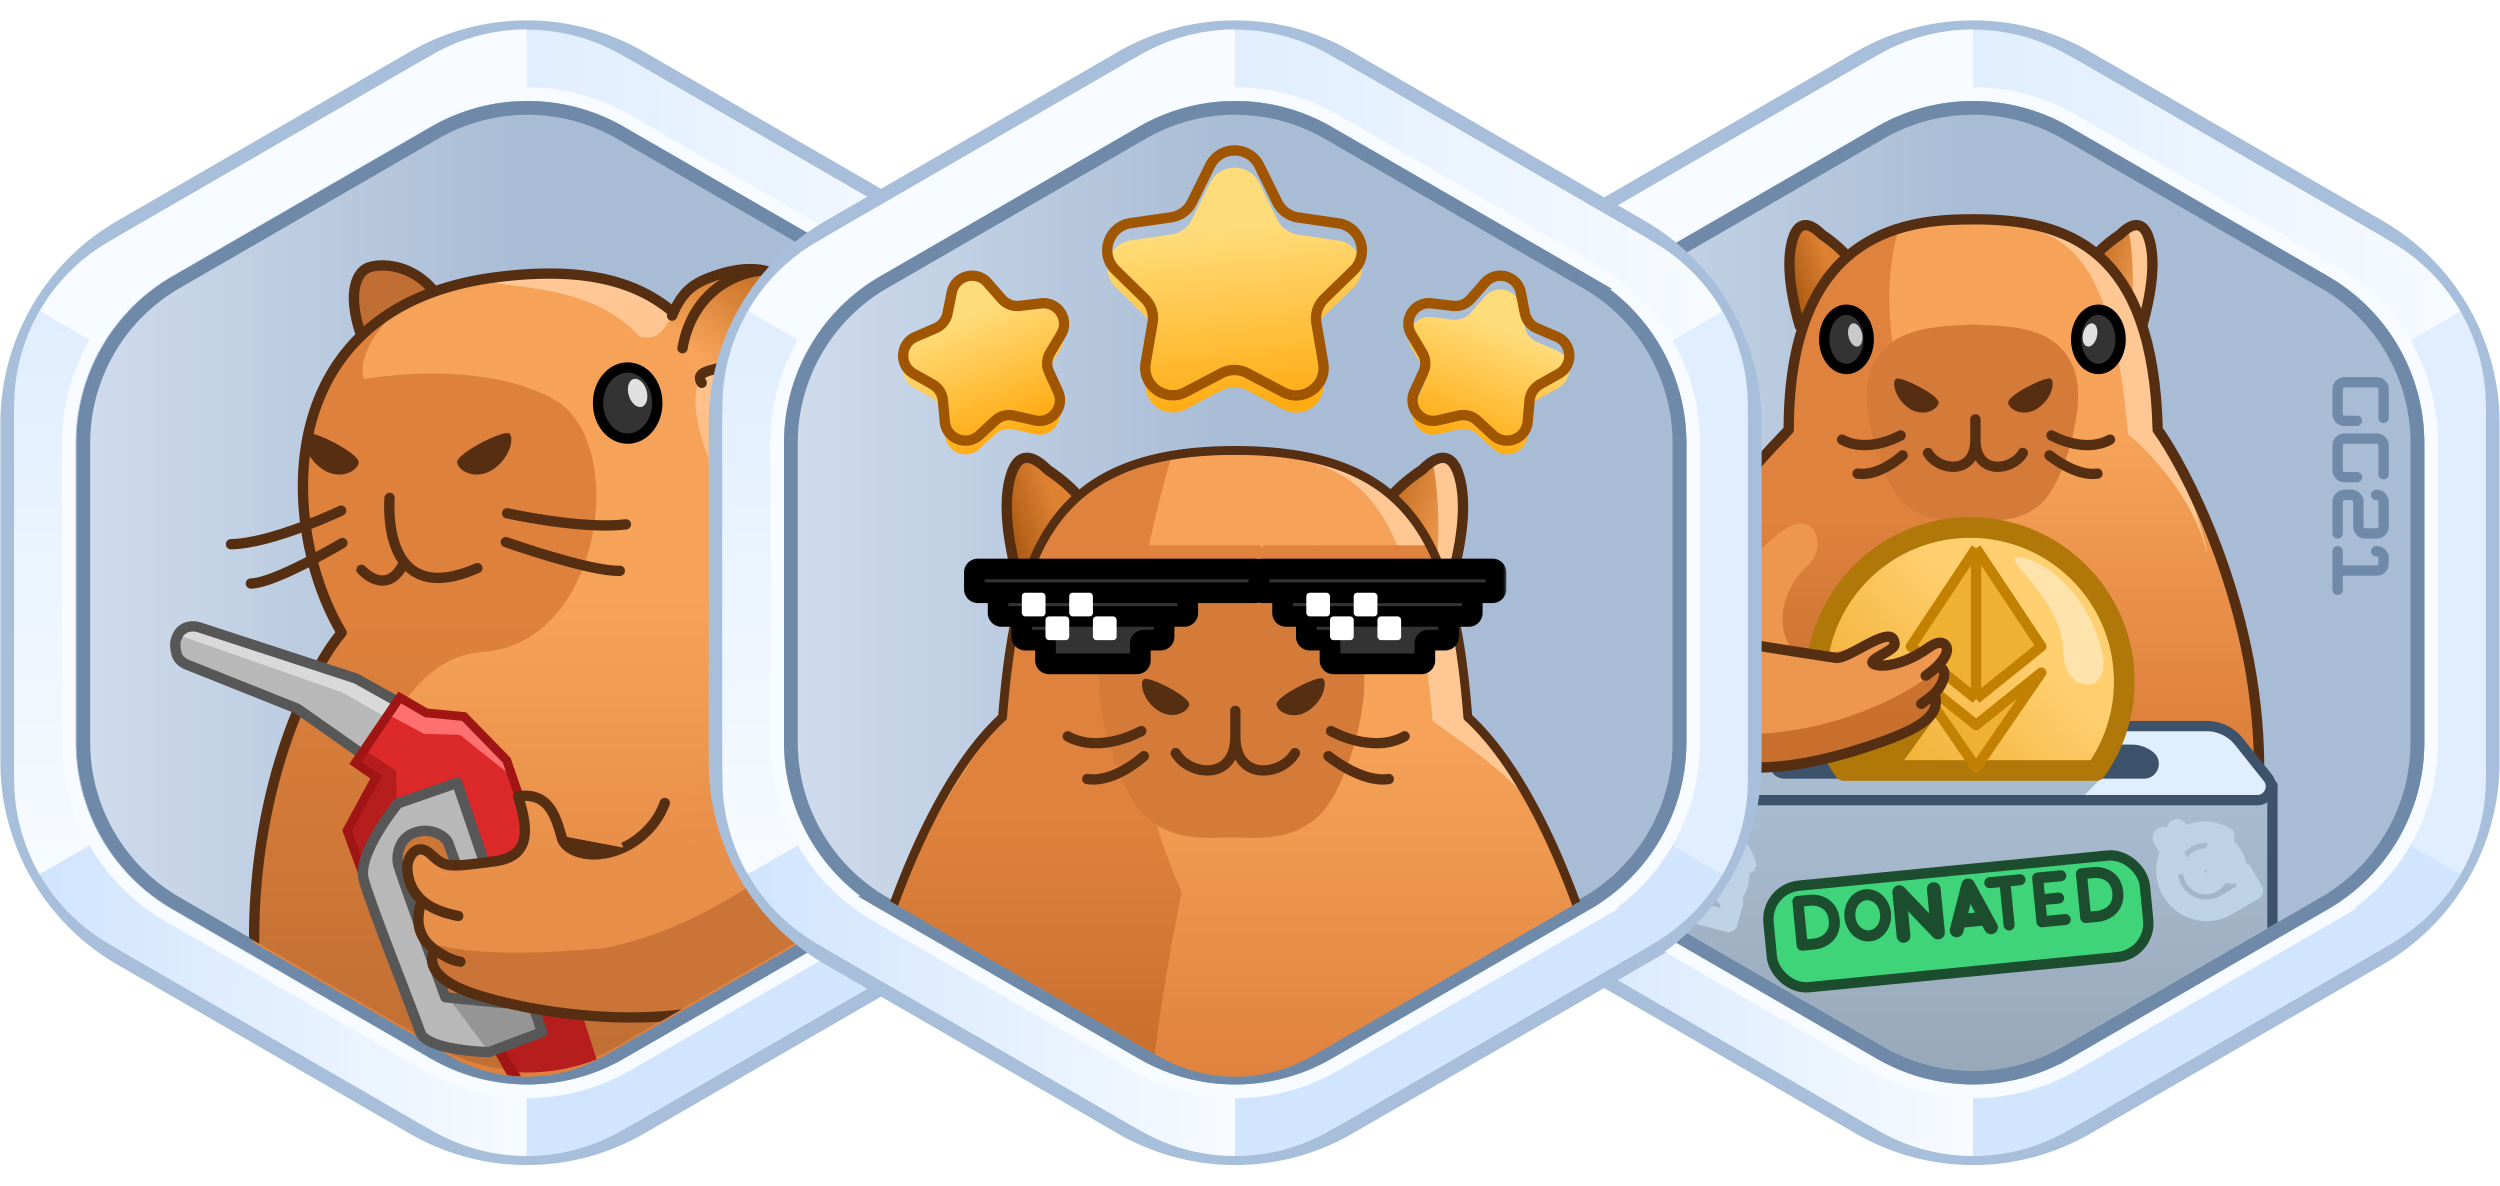 <svg xmlns="http://www.w3.org/2000/svg" fill="none" viewBox="0 0 272 129">
  <path fill="#ECF5FF" stroke="#A7BFDA" stroke-width="1.498" d="M69.694 6.286a24.72 24.72 0 0 0-24.74 0L13.141 24.674a24.72 24.72 0 0 0-12.35 21.4v36.827a24.72 24.72 0 0 0 12.35 21.401l31.811 18.388a24.72 24.72 0 0 0 24.741 0l31.812-18.388a24.72 24.72 0 0 0 12.349-21.401V46.075a24.72 24.72 0 0 0-12.349-21.401z"/>
  <path fill="#F8FBFF" d="M57.324 3.2v61.288L4.303 33.84a20.6 20.6 0 0 1 7.542-7.552l.006-.003L46.997 5.97A20.6 20.6 0 0 1 57.323 3.2"/>
  <path fill="url(#a)" d="M1.542 44.151v40.674c0 3.683.982 7.227 2.76 10.31l53.022-30.647L4.303 33.84A20.6 20.6 0 0 0 1.542 44.15"/>
  <path fill="#E0EEFF" d="M113.105 84.84V44.168c0-3.683-.982-7.227-2.761-10.311l-53.02 30.648 53.02 30.648a20.6 20.6 0 0 0 2.761-10.311"/>
  <path fill="url(#b)" d="M57.323 3.225v61.288l53.021-30.648a20.6 20.6 0 0 0-7.548-7.555L67.65 5.995a20.6 20.6 0 0 0-10.327-2.77"/>
  <path fill="url(#c)" d="M11.847 102.688a20.6 20.6 0 0 1-7.544-7.552l53.02-30.648v61.288A20.6 20.6 0 0 1 47 123.007l-.003-.001-35.145-20.316z"/>
  <path fill="#D1E5FE" d="m67.65 123.006 35.146-20.316a20.6 20.6 0 0 0 7.548-7.554l-53.02-30.648v61.288a20.6 20.6 0 0 0 10.326-2.77"/>
  <path fill="#A7BFDA" d="M46.828 13.806a20.97 20.97 0 0 1 20.992 0l28.115 16.25a20.97 20.97 0 0 1 10.477 18.16V80.76c0 7.49-3.993 14.41-10.477 18.159L67.82 115.17a20.98 20.98 0 0 1-20.992 0L18.714 98.919A20.97 20.97 0 0 1 8.236 80.76V48.215c0-7.49 3.994-14.41 10.478-18.158z"/>
  <path stroke="#F8FBFF" stroke-width="1.498" d="M68.195 13.157a21.72 21.72 0 0 0-21.742 0L18.34 29.408A21.72 21.72 0 0 0 7.487 48.215V80.76A21.72 21.72 0 0 0 18.34 99.567l28.114 16.251a21.72 21.72 0 0 0 21.742 0l28.115-16.25A21.72 21.72 0 0 0 107.16 80.76V48.215A21.72 21.72 0 0 0 96.31 29.408z"/>
  <path stroke="#A7BFDA" stroke-width="1.498" d="M47.203 14.454a20.23 20.23 0 0 1 20.243 0L95.56 30.705a20.23 20.23 0 0 1 10.103 17.51V80.76A20.23 20.23 0 0 1 95.56 98.27l-28.114 16.251a20.22 20.22 0 0 1-20.243 0l-28.114-16.25A20.23 20.23 0 0 1 8.985 80.76V48.214c0-7.222 3.851-13.896 10.104-17.51z"/>
  <path fill="url(#d)" d="M46.905 13.806a20.97 20.97 0 0 1 20.993 0l28.114 16.25a20.97 20.97 0 0 1 10.477 18.16V80.76c0 7.49-3.993 14.41-10.477 18.159L67.898 115.17a20.97 20.97 0 0 1-20.993 0L18.791 98.919A20.97 20.97 0 0 1 8.313 80.76V48.215c0-7.489 3.994-14.41 10.478-18.158z"/>
  <path fill="url(#e)" stroke="#6F89A8" stroke-width="1.498" d="M47.28 14.454a20.23 20.23 0 0 1 20.243 0l28.114 16.252a20.22 20.22 0 0 1 10.103 17.51V80.76c0 7.222-3.85 13.896-10.103 17.51l-28.114 16.251a20.22 20.22 0 0 1-20.243 0l-28.114-16.25A20.23 20.23 0 0 1 9.063 80.76V48.214c0-7.222 3.85-13.895 10.103-17.51z"/>
  <path fill="#C06E33" stroke="#562E11" stroke-width="1.124" d="M39.914 29.181c-.967.484-2.258 2.418-.645 7.255l7.9-4.837c-2.741-3.224-6.288-2.902-7.255-2.418Z"/>
  <path fill="url(#f)" d="M54.102 30.148c23.7-2.975 24.576 11.869 31.277 28.854C99.566 76.74 96.987 96.82 96.987 96.82l-.238.14-31.032 17.937a16.77 16.77 0 0 1-16.781 0L27.592 102.56c-.325-17.585 6.167-29.736 9.581-33.72-6.771-11.338-8.061-35.555 16.928-38.692"/>
  <path fill="url(#g)" fill-rule="evenodd" d="M96.96 96.464c.899-5.49-.134-10.211-.134-10.211-1.065-.65-3.38 1.187-6.783 3.887-5.524 4.385-13.918 11.045-24.494 13.041-13.542 1.128-27.47 1.128-26.44-11.124 1.031-12.253 6.278-20.676 13.382-21.12 13.058-.816 15.96-22.732 7.9-27.407-6.45-3.74-16.552-3.063-20.798-2.257-.967-3.386 3.386-7.255 3.386-7.255l-2.902 1.612-3.063 3.547-2.419 4.998-1.45 4.836v5.965l.644 5.965 3.225 7.9-3.225 5.16-3.708 8.866-2.096 10.64-.394 8.811 19.99 11.555a19.47 19.47 0 0 0 19.492 0l28.114-16.251a20 20 0 0 0 1.773-1.158" clip-rule="evenodd"/>
  <path stroke="#562E11" stroke-linecap="round" stroke-linejoin="round" stroke-miterlimit="10" stroke-width="1.124" d="M42.388 54.17s-1.134 12.338 9.552 7.636"/>
  <path stroke="#562E11" stroke-linecap="round" stroke-linejoin="round" stroke-miterlimit="10" stroke-width="1.124" d="M39.33 61.994s2.68 3.013 4.56-.627"/>
  <ellipse cx="68.288" cy="43.852" fill="#333" stroke="#000" stroke-width="1.124" rx="3.224" ry="3.869"/>
  <path fill="url(#h)" fill-rule="evenodd" d="M69.616 36.626c1.528.35 2.539-.16 3.581-2.626l-.233-.305-5.965-3.063-8.384-.967-5.481.967c.835.187 1.838.317 2.948.461 4.044.526 9.514 1.238 13.534 5.533m4.438-1.505 2.134 6.151s-3.285 3.856 6.572 19.412c1.208 1.347 2.407 2.506 3.58 3.638 2.62 2.531 5.108 4.934 7.26 9.033l-2.418-5.481-3.064-4.998-3.224-5.32-5.643-15.639z" clip-rule="evenodd"/>
  <ellipse cx="69.375" cy="42.748" fill="#E0E0E0" rx="1" ry="1.578" transform="rotate(-16.646 69.375 42.748)"/>
  <path fill="#562E11" d="M55.428 47.167c-.536-.482-5.885 2.195-5.69 3.186.197.99 2.147 1.926 3.959.685 1.811-1.241 2.267-3.39 1.731-3.871M33.333 47.167c.536-.482 5.885 2.195 5.689 3.186-.196.99-2.146 1.926-3.958.685s-2.268-3.39-1.731-3.871"/>
  <path fill="#562E11" fill-rule="evenodd" d="M97.666 95.921c.03-.548.056-1.234.063-2.04a57.4 57.4 0 0 0-.672-9.125c-1.136-7.425-4.054-17.09-11.187-26.039-.983-2.495-1.83-4.919-2.65-7.259-.568-1.623-1.122-3.206-1.697-4.745-1.399-3.744-2.899-7.16-4.956-9.956-2.067-2.81-4.696-4.993-8.336-6.274-3.629-1.277-8.221-1.643-14.2-.892l.07.557-.07-.557c-6.338.796-11.054 2.935-14.44 5.91s-5.408 6.757-6.409 10.782c-1.956 7.87-.02 16.713 3.307 22.502-3.47 4.305-9.394 16.63-9.401 33.243l1.126.652c-.155-17.132 6.113-29.655 9.386-33.473a.56.56 0 0 0 .056-.654c-3.32-5.56-5.298-14.298-3.384-21.998.955-3.839 2.872-7.408 6.06-10.21 3.19-2.802 7.683-4.866 13.84-5.64 5.87-.736 10.275-.362 13.686.838 3.399 1.196 5.852 3.227 7.804 5.88 1.961 2.666 3.418 5.96 4.809 9.683.555 1.488 1.105 3.056 1.672 4.677.838 2.393 1.716 4.898 2.712 7.425q.031.078.084.145c7.016 8.772 9.89 18.265 11.008 25.573.559 3.654.678 6.757.658 8.944a41 41 0 0 1-.127 2.936q.614-.42 1.188-.885" clip-rule="evenodd"/>
  <path fill="url(#i)" d="M72.802 35.852c.483-2.526 2.213-4.957 4.836-5.804 9.673-3.124 7.094 4.03 6.771 5.804-.921 5.069-9.37 3.445-8.135 5.681l.075.123a2 2 0 0 1-.075-.123z"/>
  <path stroke="#562E11" stroke-linecap="round" stroke-width="1.124" d="M73.124 34.34c1.129-2.741 2.418-3.547 4.514-4.293 2.564-.912 4.361-.864 5.482-.622m-6.772 12.23c-1.612-2.418 7.123-.645 8.061-5.804.528-2.9 1.442-5.835-1.29-6.425m0 0c-2.471.079-7.706 1.883-8.866 8.46"/>
  <path stroke="#562E11" stroke-linecap="round" stroke-linejoin="round" stroke-miterlimit="10" stroke-width="1.124" d="M55.17 55.842s8.141 1.805 12.93 1.21M55.035 58.981s9.13 3.228 12.403 3.124M37.114 55.558s-7.519 3.58-11.98 3.653M37.25 59.08s-7.365 4.397-9.953 4.405"/>
  <path fill="#B8B8B8" d="m48.941 79.522-7.988 3.623-8.582-6.033-12.92-5.154-.239-2.475 1.034-1.693 18.487 6.03z"/>
  <path fill="#D9D9D9" d="M37.285 75.353c1.542.877 4.46 2.582 5.14 2.905l.776-2.018-4.947-2.6-17.883-5.727-.854 1.216z"/>
  <path stroke="#575757" stroke-linejoin="round" stroke-width="1.124" d="m44.862 81.373-2.715 1.231a2.26 2.26 0 0 1-2.235-.192L32.58 77.26a2.2 2.2 0 0 0-.447-.242L20.33 72.308c-.56-.223-1.012-.663-1.143-1.249-.09-.4-.154-.866-.09-1.24.043-.245.149-.51.28-.763.427-.822 1.44-1.08 2.31-.796l16.844 5.493q.204.066.39.17l6.209 3.469c1.586.886 1.43 3.21-.267 3.98Z"/>
  <path fill="#DC2929" d="m63.304 110.65-7.018-24.57-1.155-3.354-4.636-4.76-4.133-.404-2.87-1.674-4.662 7.09 2.096 1.58-3.165 5.811 7.86 22.727 8.515.961.697 2.001a16.8 16.8 0 0 0 3.685-1.99z"/>
  <path fill="#B61E1E" fill-rule="evenodd" d="M64.92 115.262a21 21 0 0 1-9.892 1.298l-2.574-8.171 8.807-4.412zm-25.253-33.66 3.457 2.258.035 3.722-2.128 3.12-1.875 4.068-1.396-4.4 3.164-5.812-2.256-1.564z" clip-rule="evenodd"/>
  <path fill="#FF7171" d="m46.14 79.844-3.586-1.921 1.098-2.05 3.074 1.647 3.753.286 1.278 1.497 2.877 2.962 1.02 2.169-5.616-4.48z"/>
  <path fill="#A21515" d="m63.721 110.351-6.974-24.417-1.194-3.468-4.836-4.965-4.203-.41-3.17-1.85L38 83.119l2.294 1.589-3.06 5.618 8.161 22.367 8.384 1.811 1.354 2.408c.097.134 1.25.259 1.548.134l-2.188-3.435-8.383-1.811-7.822-21.386 3.27-6.006-2.22-1.539 4.3-6.335 2.571 1.5 4.062.397 4.438 4.556 1.115 3.239 7.062 24.723z"/>
  <path fill="#B8B8B8" d="M39.57 95.702c-.76-2.843 3.736-8.297 3.736-8.297l6.425-2.239 9.256 27.128-5.783 2.177s-6.965.1-7.648-1.94-5.225-13.987-5.985-16.83"/>
  <path fill="#959595" d="m53.204 114.471-5.713-7.654-.062-.642 9.572.642 1.856 5.813z"/>
  <path stroke="#575757" stroke-linejoin="round" stroke-width="1.124" d="M39.57 95.702c-.76-2.843 3.736-8.297 3.736-8.297l6.425-2.239 9.256 27.128-5.783 2.177s-6.804-.138-7.487-2.177-5.386-13.75-6.146-16.592Z"/>
  <path fill="#CC7637" stroke="#575757" stroke-linecap="round" stroke-linejoin="round" stroke-width="1.124" d="M48.458 108.5S43.461 94.797 43.3 93.99c-.161-.805 0-2.74 1.773-3.385s3.386.322 3.709 1.129 6.126 17.411 6.126 17.411z"/>
  <path fill="url(#j)" fill-rule="evenodd" d="M87.246 102.256 76.35 82.06c-.903 5.804-6.365 9.147-8.544 10.157-3.225 1.494-6.223.504-6.67-1.01-.751-2.8-1.638-5.014-4.77-4.569 1.04 3.313 1.567 6.53-2.566 7.073-5.167.678-5.346.695-6.93-.769-1.585-1.463-2.664.437-2.544 1.683.07.722.22 2.1 1.584 3.332-.55 1.568-.774 4.477 1.488 6.079-.731 1.145-.629 2.586 4.557 4.222 4.835 1.525 13.108 2.967 21.013 2.251zm.712 1.319-11.031 6.376h.002z" clip-rule="evenodd"/>
  <path fill="#CA7537" fill-rule="evenodd" d="m87.228 102.221-3.817-7.073c-4.876 3.379-10.896 6.718-17.862 8.032-7.164.597-14.436.878-19.544-.803.29.62.737 1.194 1.393 1.659-.731 1.145-.629 2.586 4.557 4.222 4.816 1.519 13.043 2.956 20.92 2.259z" clip-rule="evenodd"/>
  <path fill="#562E11" fill-rule="evenodd" d="M74.167 109.818a45 45 0 0 1-4.255.303c-6.855.171-13.625-1.086-17.788-2.399-2.55-.805-3.742-1.697-4.236-2.423-.278-.409-.345-.782-.297-1.103.632.403 1.46.838 2.39.989a.562.562 0 1 0 .18-1.109c-.974-.159-1.856-.733-2.506-1.193-1.007-.714-1.415-1.533-1.533-2.329-.082-.553-.028-1.118.097-1.655.833.546 1.971 1.003 3.536 1.311a.562.562 0 0 0 .216-1.103c-1.912-.376-3.02-.967-3.684-1.567-1.203-1.086-1.336-2.283-1.402-2.97-.046-.478.153-1.09.469-1.403.144-.142.282-.197.419-.193.144.004.384.074.716.38.391.362.739.674 1.115.902.396.24.809.377 1.329.432.502.053 1.105.029 1.881-.046.78-.075 1.771-.205 3.06-.374 1.101-.145 1.955-.475 2.577-.994.63-.525.975-1.203 1.123-1.951.248-1.25-.05-2.737-.468-4.18.406-.003.746.056 1.034.157.428.15.775.408 1.073.765.617.74 1.002 1.877 1.38 3.288l.005.013c.309 1.048 1.421 1.756 2.717 2.024 1.332.275 3.005.131 4.716-.658l.034-.015.119-.053c.1-.047.243-.117.415-.211a9.5 9.5 0 0 0 1.328-.884c1.024-.81 2.23-2.1 2.92-3.996a.562.562 0 1 0-1.056-.384c-.6 1.65-1.651 2.779-2.561 3.5-.455.36-.87.614-1.17.778a6 6 0 0 1-.44.219l-.02.008-.003.001.209.522-6.129-1.163c-.372-1.388-.806-2.755-1.602-3.709a3.54 3.54 0 0 0-1.562-1.105c-.639-.225-1.376-.279-2.227-.158a.562.562 0 0 0-.456.725c.524 1.668.866 3.17.642 4.297-.106.538-.34.973-.74 1.307-.41.341-1.04.616-2.005.743a98 98 0 0 1-3.02.37c-.76.073-1.27.088-1.656.047a1.96 1.96 0 0 1-.866-.277c-.264-.16-.532-.394-.934-.764-.46-.426-.949-.666-1.45-.68-.507-.012-.928.212-1.237.518-.59.583-.87 1.544-.797 2.31.068.711.22 2.128 1.5 3.439-.234.761-.395 1.669-.257 2.602.146.983.62 1.955 1.611 2.784-.267.689-.259 1.551.338 2.428.706 1.038 2.192 2.031 4.827 2.862 4.27 1.348 11.164 2.625 18.154 2.451a49 49 0 0 0 1.906-.085z" clip-rule="evenodd"/>
  <path fill="#ECF5FF" stroke="#A7BFDA" stroke-width="1.498" d="M227.046 6.285a24.72 24.72 0 0 0-24.741 0l-31.812 18.389a24.72 24.72 0 0 0-12.349 21.4v36.827a24.72 24.72 0 0 0 12.349 21.401l31.812 18.388a24.72 24.72 0 0 0 24.741 0l31.812-18.388a24.72 24.72 0 0 0 12.348-21.401V46.075a24.72 24.72 0 0 0-12.348-21.401z"/>
  <path fill="#F8FBFF" d="M214.676 3.2v61.288L161.655 33.84a20.6 20.6 0 0 1 7.543-7.551l.005-.004L204.349 5.97a20.6 20.6 0 0 1 10.327-2.77"/>
  <path fill="url(#k)" d="M158.894 44.15v40.674c0 3.684.981 7.228 2.76 10.311l53.021-30.647-53.021-30.648a20.6 20.6 0 0 0-2.76 10.31"/>
  <path fill="#E0EEFF" d="M270.457 84.841V44.168c0-3.684-.982-7.228-2.761-10.312l-53.021 30.648 53.021 30.648a20.6 20.6 0 0 0 2.761-10.31"/>
  <path fill="url(#l)" d="M214.675 3.225v61.288l53.021-30.648a20.63 20.63 0 0 0-7.548-7.555L225.002 5.995a20.6 20.6 0 0 0-10.327-2.77"/>
  <path fill="url(#m)" d="M169.199 102.689a20.6 20.6 0 0 1-7.544-7.553l53.021-30.648v61.288c-3.565 0-7.13-.922-10.324-2.768l-.003-.002-35.146-20.315z"/>
  <path fill="#D1E5FE" d="m225.002 123.006 35.146-20.315a20.6 20.6 0 0 0 7.548-7.555l-53.021-30.648v61.288a20.6 20.6 0 0 0 10.327-2.77"/>
  <path fill="#A7BFDA" d="M204.18 13.806a20.97 20.97 0 0 1 20.992 0l28.114 16.25a20.97 20.97 0 0 1 10.478 18.16V80.76c0 7.49-3.994 14.41-10.478 18.159l-28.114 16.251a20.97 20.97 0 0 1-20.992 0l-28.115-16.251a20.97 20.97 0 0 1-10.477-18.159V48.215c0-7.489 3.993-14.41 10.477-18.158z"/>
  <path stroke="#F8FBFF" stroke-width="1.498" d="M225.547 13.157a21.72 21.72 0 0 0-21.742 0l-28.114 16.251a21.72 21.72 0 0 0-10.852 18.807V80.76a21.72 21.72 0 0 0 10.852 18.807l28.114 16.251a21.72 21.72 0 0 0 21.742 0l28.114-16.25a21.72 21.72 0 0 0 10.852-18.808V48.215a21.72 21.72 0 0 0-10.852-18.807z"/>
  <path stroke="#A7BFDA" stroke-width="1.498" d="M204.555 14.454a20.22 20.22 0 0 1 20.242 0l28.114 16.252a20.22 20.22 0 0 1 10.104 17.51V80.76a20.22 20.22 0 0 1-10.104 17.51l-28.114 16.251a20.22 20.22 0 0 1-20.242 0l-28.115-16.25a20.23 20.23 0 0 1-10.103-17.51V48.214a20.23 20.23 0 0 1 10.103-17.51z"/>
  <path fill="url(#n)" d="M204.178 13.805a20.97 20.97 0 0 1 20.992 0l28.114 16.252a20.97 20.97 0 0 1 10.478 18.158V80.76c0 7.49-3.994 14.41-10.478 18.158L225.17 115.17a20.97 20.97 0 0 1-20.992 0l-28.115-16.25a20.97 20.97 0 0 1-10.477-18.16V48.216c0-7.49 3.993-14.41 10.477-18.159z"/>
  <path fill="url(#o)" stroke="#6F89A8" stroke-width="1.498" d="M204.553 14.454a20.22 20.22 0 0 1 20.242 0l28.115 16.251a20.23 20.23 0 0 1 10.103 17.51V80.76a20.23 20.23 0 0 1-10.103 17.51l-28.115 16.251a20.22 20.22 0 0 1-20.242 0L176.438 98.27a20.23 20.23 0 0 1-10.103-17.51V48.215a20.23 20.23 0 0 1 10.103-17.51z"/>
  <path fill="url(#p)" d="M199.772 26.602c1.393 1.53 2.341 2.577 2.153 4.626l-6.023 4.758c-1.722-6.306-.939-10.017.135-11.087.75-.747 2.342.173 3.735 1.703"/>
  <path stroke="#562E11" stroke-linecap="round" stroke-linejoin="round" stroke-miterlimit="10" stroke-width="1.124" d="M195.807 35.459c-1.213-4.278-1.439-7.607-.66-9.734.459-1.254 1.38-1.91 3.094-.185 1.109.723 3.726 2.704 3.948 4.77"/>
  <path fill="url(#q)" d="M229.107 26.602c-1.393 1.53-2.341 2.577-2.153 4.626l6.023 4.758c1.721-6.306.939-10.017-.135-11.087-.75-.747-2.342.173-3.735 1.703"/>
  <path fill="#FFC794" fill-rule="evenodd" d="M232.936 25.001c1.023 1.19 1.71 4.867.039 10.984l-1.224-.967c.645-5.057.094-8.761-.212-10.261.311-.112.597-.151.843-.102z" clip-rule="evenodd"/>
  <path stroke="#562E11" stroke-linecap="round" stroke-linejoin="round" stroke-miterlimit="10" stroke-width="1.124" d="M233.071 35.459c1.213-4.278 1.439-7.607.66-9.734-.459-1.254-1.38-1.91-3.095-.185-1.108.723-3.725 2.704-3.947 4.77"/>
  <path fill="url(#r)" d="M194.614 46.754c0-21.603 13.542-22.893 20.152-22.893 9.19 0 19.475 3.676 19.991 22.893 2.526 3.44 11.067 18.024 11.196 35.952-16.229 1.88-53.274 1.934-57.788 0-4.514-1.935-8.867-6.503-8.867-8.545 0-11.737 11.285-23.162 15.316-27.407"/>
  <path fill="#FFC794" fill-rule="evenodd" d="M220.084 24.667c4.675 1.128 9.834 3.385 11.446 22.57 2.311 1.881 7.255 7.094 8.545 12.898l.034-.295c-1.702-6.709-3.933-11.151-5.354-13.086-.41-15.264-6.983-20.723-14.275-22.323z" clip-rule="evenodd"/>
  <path fill="url(#s)" d="M227.502 78.837c-13.865-17.412-25.473-37.887-20.959-53.848l-6.771 4.031-2.579 3.87-1.774 5.803-.806 8.061c-2.203 2.257-7.19 7.739-9.512 11.608-2.902 4.836-7.255 13.542-5.481 17.895 1.773 4.353 3.708 6.288 10.963 7.094 5.804.645 14.886-2.956 18.701-4.837z"/>
  <path stroke="#562E11" stroke-linejoin="round" stroke-width="1.124" d="M179.369 74.322c0-11.736 11.214-23.323 15.244-27.568 0-22.248 13.543-22.893 20.153-22.893 10.318 0 19.507 3.224 19.991 22.893 2.525 3.44 10.905 18.508 11.034 36.436"/>
  <ellipse cx="2.418" cy="3.224" fill="#333" stroke="#000" stroke-width="1.124" rx="2.418" ry="3.224" transform="matrix(-1 0 0 1 203.315 33.695)"/>
  <ellipse cx=".755" cy="1.287" fill="#C9C9C9" rx=".755" ry="1.287" transform="matrix(-.96 .281 .238 .971 202.27 34.981)"/>
  <ellipse cx="228.304" cy="36.919" fill="#333" stroke="#000" stroke-width="1.124" rx="2.418" ry="3.224"/>
  <ellipse cx=".773" cy="1.289" fill="#E0E0E0" rx=".773" ry="1.289" transform="matrix(.962 .274 -.244 .97 226.964 34.981)"/>
  <path fill="#D47B3A" d="M203.656 39.966c1.916-4.383 6.84-4.46 10.961-4.658 4.121.199 9.048.076 10.962 4.658 1.668 3.99-1.109 12.5-3.308 14.63-2.562 2.484-5.738 1.993-7.654 1.993s-5.091.49-7.653-1.992c-2.199-2.13-5.038-10.675-3.308-14.631"/>
  <path stroke="#562E11" stroke-linecap="round" stroke-linejoin="round" stroke-miterlimit="10" stroke-width="1.124" d="M223.208 47.374s3.533 2.028 6.363.458M222.986 49.547s2.834 2.34 5.219 1.98M206.784 47.374s-3.533 2.028-6.363.458M207.005 49.547s-2.512 2.34-4.897 1.98M220.085 49.285c-1.129 1.96-5.159 2.482-5.159-1.438v-2.221M209.767 49.285c1.128 1.96 5.159 2.482 5.159-1.438v-2.221"/>
  <path fill="#562E11" d="M206.26 41.228c.44-.395 4.827 1.8 4.666 2.613s-1.76 1.58-3.246.562-1.86-2.78-1.42-3.175M223.157 41.228c-.44-.395-4.827 1.8-4.666 2.613s1.76 1.58 3.246.562 1.86-2.78 1.42-3.175"/>
  <path fill="url(#t)" fill-rule="evenodd" d="M247.236 100.683V87.059h-69.324v11.2l27.013 15.614a19.47 19.47 0 0 0 19.493 0zm-27.517 16.687a20.98 20.98 0 0 1-15.544-2.2l-26.263-15.18 26.263 15.18a20.98 20.98 0 0 0 15.544 2.2" clip-rule="evenodd"/>
  <path fill="#3D536B" fill-rule="evenodd" d="M247.802 100.357v-14.91a.56.56 0 0 0-.561-.563h-69.325a.56.56 0 0 0-.562.562v12.49l1.124.649V86.008h68.201v14.999z" clip-rule="evenodd"/>
  <path fill="#E0EFFF" d="M245.574 87.059h-65.831c-1.256 0-1.955-1.453-1.17-2.434l3.152-3.94a4.5 4.5 0 0 1 3.51-1.687h54.847c1.365 0 2.657.62 3.51 1.687l3.152 3.94c.784.98.086 2.434-1.17 2.434"/>
  <path fill="#A8BBCF" fill-rule="evenodd" d="m230.311 82.867-4.03 4.192h-46.539c-1.256 0-1.954-1.453-1.17-2.434l2.194-2.742 1.96-2.12a4.5 4.5 0 0 1 2.508-.765h43.931z" clip-rule="evenodd"/>
  <path fill="#6E8AA7" fill-rule="evenodd" d="M178.358 84.982a1 1 0 0 0-.047.129l21.046-3.856 24.428-2.257h-38.55c-.827 0-1.626.227-2.317.643z" clip-rule="evenodd"/>
  <path stroke="#3D536B" stroke-linejoin="round" stroke-width="1.124" d="M245.574 87.059h-65.831c-1.256 0-1.955-1.453-1.17-2.434l3.152-3.94a4.5 4.5 0 0 1 3.51-1.687h54.847c1.365 0 2.657.62 3.51 1.687l3.152 3.94c.784.98.086 2.434-1.17 2.434Z"/>
  <path fill="#3D536B" stroke="#3D536B" stroke-width="1.124" d="M193.49 82.273a3.17 3.17 0 0 1 1.982-.696h36.466c.721 0 1.42.246 1.983.696.781.625.339 1.884-.661 1.884h-39.109c-1 0-1.442-1.26-.661-1.884Z"/>
  <g filter="url(#u)" transform="rotate(-5.573 191.911 95.228)">
    <rect width="41.143" height="11.101" x="191.911" y="95.228" fill="#3FD479" rx="3.691"/>
    <rect width="41.143" height="11.101" x="191.911" y="95.228" stroke="#1B4D2E" stroke-width="1.124" rx="3.691"/>
  </g>
  <mask id="v" width="13.99" height="15.404" x="178.839" y="87.124" fill="#000" maskUnits="userSpaceOnUse">
    <path fill="#fff" d="M178.839 87.124h13.99v15.404h-13.99z"/>
    <path d="m190.3 93.975-.043-.151q-.062-.212-.144-.414a4.7 4.7 0 0 0-1.159-1.686 4.5 4.5 0 0 0-1.83-1.026.087.087 0 0 1-.059-.106l.172-.641a.424.424 0 0 0-.295-.522.425.425 0 0 0-.516.305l-.196.733a.09.09 0 0 1-.089.065 4.5 4.5 0 0 0-.738.018.086.086 0 0 1-.091-.109l.251-.939a.425.425 0 0 0-.294-.522.424.424 0 0 0-.516.305l-.382 1.426a.17.17 0 0 1-.1.11 4.72 4.72 0 0 0-2.877 3.19 4.71 4.71 0 0 0 .443 3.55c.301.535.694.997 1.168 1.374.491.39 1.046.67 1.65.833l3.314.888a.28.28 0 0 0 .339-.2l.606-2.263a.35.35 0 0 0-.08-.332l-.154-.169-.008-.008-.574-.628-.011-.012-.726-.793a.16.16 0 0 1-.022-.187 1.8 1.8 0 0 0 .221-.826.161.161 0 0 1 .113-.151l1.025-.324.015-.005.812-.256.011-.004.576-.182a.28.28 0 0 0 .187-.34zm-1.066-.334a.16.16 0 0 1-.099.09l-1.606.508a.3.3 0 0 1-.327-.104 1.7 1.7 0 0 0-.909-.61l-.009-.003a1.7 1.7 0 0 0-1.29.182 1.76 1.76 0 0 0-.809 1.045c-.129.456-.075.932.153 1.342a1.69 1.69 0 0 0 2.141.747.29.29 0 0 1 .333.075l1.147 1.252c.045.05.062.119.044.185l-.315 1.177a.16.16 0 0 1-.194.115l-2.618-.701a3.7 3.7 0 0 1-1.34-.674 3.897 3.897 0 0 1-1.431-2.505 3.88 3.88 0 0 1 1.857-3.853.05.05 0 0 1 .037-.006.05.05 0 0 1 .036.062l-.121.45a.425.425 0 0 0 .294.523.424.424 0 0 0 .516-.305l.285-1.06a.16.16 0 0 1 .123-.118c.568-.116 1.14-.1 1.702.051.561.15 1.016.396 1.436.752.405.344.729.764.962 1.248.02.043.021.092.003.135zm-2.554 1.835a.9.9 0 0 1-.647.616.87.87 0 0 1-.426-.006.89.89 0 0 1-.618-1.095.89.89 0 0 1 1.082-.639.87.87 0 0 1 .612.6.9.9 0 0 1 .013.464z"/>
    <path d="M188.716 94.774c.056.399.031.802-.075 1.196a3 3 0 0 1-.533 1.073l-.01.013.574.628.008-.01c.364-.434.623-.934.772-1.487a3.85 3.85 0 0 0 .075-1.674l-.002-.012-.811.257z"/>
    <path fill-rule="evenodd" d="m188.713 94.758-.015.005-1.025.323 1.025-.324.016-.004zm-1.389 1.342.015-.036q.104-.19.16-.4-.056.21-.16.4z" clip-rule="evenodd"/>
  </mask>
  <path fill="#3D536B" d="m190.3 93.975-.043-.151q-.062-.212-.144-.414a4.7 4.7 0 0 0-1.159-1.686 4.5 4.5 0 0 0-1.83-1.026.087.087 0 0 1-.059-.106l.172-.641a.424.424 0 0 0-.295-.522.425.425 0 0 0-.516.305l-.196.733a.09.09 0 0 1-.089.065 4.5 4.5 0 0 0-.738.018.086.086 0 0 1-.091-.109l.251-.939a.425.425 0 0 0-.294-.522.424.424 0 0 0-.516.305l-.382 1.426a.17.17 0 0 1-.1.11 4.72 4.72 0 0 0-2.877 3.19 4.71 4.71 0 0 0 .443 3.55c.301.535.694.997 1.168 1.374.491.39 1.046.67 1.65.833l3.314.888a.28.28 0 0 0 .339-.2l.606-2.263a.35.35 0 0 0-.08-.332l-.154-.169-.008-.008-.574-.628-.011-.012-.726-.793a.16.16 0 0 1-.022-.187 1.8 1.8 0 0 0 .221-.826.161.161 0 0 1 .113-.151l1.025-.324.015-.005.812-.256.011-.004.576-.182a.28.28 0 0 0 .187-.34zm-1.066-.334a.16.16 0 0 1-.099.09l-1.606.508a.3.3 0 0 1-.327-.104 1.7 1.7 0 0 0-.909-.61l-.009-.003a1.7 1.7 0 0 0-1.29.182 1.76 1.76 0 0 0-.809 1.045c-.129.456-.075.932.153 1.342a1.69 1.69 0 0 0 2.141.747.29.29 0 0 1 .333.075l1.147 1.252c.045.05.062.119.044.185l-.315 1.177a.16.16 0 0 1-.194.115l-2.618-.701a3.7 3.7 0 0 1-1.34-.674 3.897 3.897 0 0 1-1.431-2.505 3.88 3.88 0 0 1 1.857-3.853.05.05 0 0 1 .037-.006.05.05 0 0 1 .036.062l-.121.45a.425.425 0 0 0 .294.523.424.424 0 0 0 .516-.305l.285-1.06a.16.16 0 0 1 .123-.118c.568-.116 1.14-.1 1.702.051.561.15 1.016.396 1.436.752.405.344.729.764.962 1.248.02.043.021.092.003.135zm-2.554 1.835a.9.9 0 0 1-.647.616.87.87 0 0 1-.426-.006.89.89 0 0 1-.618-1.095.89.89 0 0 1 1.082-.639.87.87 0 0 1 .612.6.9.9 0 0 1 .013.464z"/>
  <path fill="#3D536B" d="M188.716 94.774c.056.399.031.802-.075 1.196a3 3 0 0 1-.533 1.073l-.01.013.574.628.008-.01c.364-.434.623-.934.772-1.487a3.85 3.85 0 0 0 .075-1.674l-.002-.012-.811.257z"/>
  <path fill="#3D536B" fill-rule="evenodd" d="m188.713 94.758-.015.005-1.025.323 1.025-.324.016-.004zm-1.389 1.342.015-.036q.104-.19.16-.4-.056.21-.16.4z" clip-rule="evenodd"/>
  <path fill="#BED2E7" d="m188.27 92.258-.242.285.493-.563zm.962 1.248.337-.162zm-.962-1.249.242-.285-.493.564zm-.71 2.98-.374-.008zm-.199 1.014.276-.253zm.726.793-.276.253zm.011.012-.276.253.298.324.272-.346zm.01-.013.294.232.001-.002zm-.769-.98-.328-.18zm.334-.977.112.358h.001zm1.025-.323-.112-.358zm-1.132.436-.362-.097zm-.242.901-.361-.098v.001zm1.188-4.128a4.05 4.05 0 0 0-1.581-.828l-.194.724a3.3 3.3 0 0 1 1.291.675zm1.067 1.816a.54.54 0 0 0-.01-.444l-.675.324a.21.21 0 0 1-.004-.174zm-.01-.444a4.1 4.1 0 0 0-1.057-1.372l-.484.571c.364.31.656.687.866 1.125zm-1.55-.808.502-.556zm-.833 2.694a1.4 1.4 0 0 1-.048.337l.723.194q.068-.254.074-.516zm-.101 1.274.726.793.552-.506-.726-.793zm.726.793.011.012.551-.507-.01-.012zm.581-.01.01-.012-.589-.464-.01.013zm.011-.014c.279-.358.481-.764.6-1.206l-.724-.194a2.6 2.6 0 0 1-.466.94zm-.124-1.4.724.194zm.669 1.558-.574-.628-.553.506.575.627zm-1.281-1.187q.126-.229.194-.483l-.723-.194q-.046.168-.127.317zm.119-.8 1.025-.324-.225-.714-1.026.323zm1.024-.324.015-.005-.223-.714-.016.004zm-1.25-.39a.54.54 0 0 0-.356.372l.724.194a.21.21 0 0 1-.143.148zm.126 1.468a.2.2 0 0 1-.019.046l-.656-.36a.5.5 0 0 0-.048.118zm-.723-.195a.53.53 0 0 0 .122.5l.552-.505a.21.21 0 0 1 .049.199zm.241-.9a.5.5 0 0 0-.018.126l.749.017a.3.3 0 0 1-.007.05zm1.066-2.845-.484.571zm-3.138-.803.15.734zm-1.17.454.382.644.005-.003zm-1.09.969-.595-.456zm-.767 2.883.742-.102zm.476 1.395-.65.371zm.955 1.111.464-.588zm4.423-.102.553-.506h-.001zm-1.147-1.253.553-.505-.001-.001zm-.333-.074-.289-.69zm-2.141-.747.655-.363zm-.153-1.342-.72-.204zm2.099-1.227.194-.723-.004-.001zm.918.613-.596.454h.001zm.327.104.225.715zm1.606-.507-.225-.715h-.001zm.099-.09.417-.624-.751-.502-.355.83zm-2.791.918-.516.543h.001zm-.41 1.532.175.728zm.403-.22-.515-.544zm.244-.395.717.217.003-.012.004-.012zm.016-.06.724.193.003-.012.003-.013zm-.013-.464-.719.212h.001zm2.033-.18.742-.104-.001-.002zm-.018-.01-.223-.716-.002.001zm-1.025.323.225.715zm-.334.978-.656-.361h-.001zm2.961-2.089.564.493.261-.299-.101-.384zm-.043-.151.719-.212v-.001zm-.144-.414-.695.279zm-1.159-1.686.508-.55h-.001zm-1.83-1.026-.205.72zm-.983-.166-.043.748zm-.738.018-.08-.745h-.002zm-1.132.271.266.7zm-1.792 1.216.552.507zm-1.085 1.975-.723-.197zm-.124 1.85-.743.099zm.567 1.699-.653.367zm1.168 1.374.466-.586zm5.829-1.075.553-.505zm-.154-.168.553-.505-.004-.005zm-.008-.008-.571-.485-.431.507.454.488zm-.574-.628-.552.507.596.648.544-.692zm-.011-.012-.552.506.001.002zm-.726-.793.552-.506zm.199-1.013-.749-.016zm1.153-.48-.723-.194-.354 1.32 1.303-.412zm.812-.256-.22-.716-.006.001zm.011-.004.22.716.006-.002zm.576-.182.225.715zm.187-.34-.564-.493-.26.298.099.383zm-1.067-.47.675-.324zm.003.135-.417.623.751.502.355-.83zm-1.127 3.402.588.464.002-.003zm.572.631.571.485.003-.003zm.847-3.16.738-.13-.001-.005zm-.002-.013.737-.134-.153-.836-.81.256zm-1.959.698.723.194.001-.002zm-.242.901.723.196.001-.002zm-.296-5.317a4.4 4.4 0 0 0-2.047-.062l.301 1.468q.683-.14 1.358.04zm-2.047-.062a.91.91 0 0 0-.696.657l1.447.388a.59.59 0 0 1-.45.423zm-.696.657-.284 1.06 1.447.388.284-1.06zm-.284 1.06a.324.324 0 0 1 .401-.224l-.387 1.447c.636.17 1.269-.22 1.433-.835zm.401-.224c.19.05.278.238.235.395l-1.447-.387a1.174 1.174 0 0 0 .825 1.44zm.235.395.121-.45-1.447-.388-.121.45zm.121-.45a.8.8 0 0 0-.565-.98l-.387 1.448a.7.7 0 0 1-.495-.856zm-.565-.98a.8.8 0 0 0-.618.089l.774 1.282a.7.7 0 0 1-.543.077zm-.614.086c-.505.3-.944.69-1.302 1.157l1.189.911q.365-.476.878-.78zm-1.302 1.157a4.6 4.6 0 0 0-.799 1.624l1.446.389q.165-.61.542-1.102zm-.799 1.624a4.5 4.5 0 0 0-.114 1.818l1.483-.206a3.1 3.1 0 0 1 .077-1.223zm-.114 1.818c.081.587.272 1.147.567 1.663l1.301-.743a3.1 3.1 0 0 1-.385-1.125zm.567 1.663c.294.515.678.963 1.141 1.328l.928-1.176a3.1 3.1 0 0 1-.768-.895zm1.14 1.328c.48.378 1.023.651 1.611.81l.388-1.448a2.9 2.9 0 0 1-1.07-.538zm1.611.81 2.618.7.387-1.447-2.617-.701zm2.618.7a.91.91 0 0 0 1.111-.644l-1.447-.388a.59.59 0 0 1 .723-.415zm1.111-.644.316-1.177-1.447-.388-.316 1.177zm.316-1.177a.95.95 0 0 0-.215-.885l-1.107 1.01a.55.55 0 0 1-.125-.513zm-1.363-2.138a1.05 1.05 0 0 0-.501-.304l-.388 1.447a.45.45 0 0 1-.215-.13zm-.501-.304a1.04 1.04 0 0 0-.673.045l.578 1.382a.46.46 0 0 1-.293.02zm-.673.045a.93.93 0 0 1-.611.042l-.388 1.448a2.43 2.43 0 0 0 1.578-.108zm-.611.042a.94.94 0 0 1-.586-.46l-1.31.725a2.44 2.44 0 0 0 1.508 1.183zm-.586-.461a1 1 0 0 1-.087-.775l-1.441-.408a2.5 2.5 0 0 0 .218 1.91zm-.087-.775c.073-.256.237-.468.466-.602l-.756-1.293c-.564.329-.973.859-1.151 1.487zm.466-.602a.94.94 0 0 1 .722-.104l.38-1.45a2.44 2.44 0 0 0-1.858.26zm.718-.105.009.002.388-1.447-.009-.002zm.009.002c.204.055.377.171.507.341l1.191-.908a2.43 2.43 0 0 0-1.31-.88zm.508.342c.139.182.336.316.561.376l.388-1.447a.45.45 0 0 1 .241.161zm.561.376c.194.052.397.047.586-.012l-.45-1.43a.45.45 0 0 1 .252-.005zm2.192-.52a.91.91 0 0 0 .563-.51l-1.378-.59a.6.6 0 0 1 .365-.329zm-2.401-.429a1.6 1.6 0 0 0-.694-.388l-.388 1.447a.1.1 0 0 1 .05.027zm-.694-.388a1.64 1.64 0 0 0-1.999 1.168l1.447.388c.025-.092.109-.124.164-.11zm-1.999 1.168a1.64 1.64 0 0 0 1.147 2.013l.388-1.447c-.056-.015-.113-.085-.088-.178zm1.147 2.013c.259.07.534.073.795.01l-.35-1.457a.1.1 0 0 1-.057 0zm.795.01a1.64 1.64 0 0 0 .744-.405l-1.031-1.087a.14.14 0 0 1-.064.035zm.744-.404c.208-.198.361-.447.445-.722l-1.434-.435a.16.16 0 0 1-.042.069zm.452-.746.016-.06-1.447-.388-.016.06zm.022-.085a1.7 1.7 0 0 0-.025-.845l-1.436.425a.16.16 0 0 1 .001.082zm-.025-.845a1.63 1.63 0 0 0-.442-.723l-1.031 1.087a.14.14 0 0 1 .036.061zm1.964 1.424c.131-.49.163-.994.093-1.495l-1.484.209c.042.298.024.6-.056.898zm.092-1.498-.002-.015-1.483.214.002.015zm-.967-.623-.015.004.447 1.43.015-.005zm-.017.005-1.026.324.451 1.428 1.026-.323zm-1.697 1.422a1 1 0 0 1-.093.233l1.312.721c.099-.178.175-.37.228-.566zm4.248-1.685-.048-.173-1.437.424.036.129zm-.048-.174a6 6 0 0 0-.168-.48l-1.39.559q.069.169.121.347zm-.168-.48a5.4 5.4 0 0 0-1.346-1.958l-1.016 1.101c.419.387.756.877.972 1.415zm-1.347-1.958a5.2 5.2 0 0 0-2.132-1.195l-.41 1.44c.576.164 1.088.451 1.527.856zm-2.131-1.195c.356.101.55.466.458.808l-1.447-.388a.837.837 0 0 0 .578 1.02zm.458.808.172-.641-1.447-.388-.172.64zm.172-.641a1.173 1.173 0 0 0-.824-1.44l-.388 1.447a.325.325 0 0 1-.235-.395zm-.824-1.44a1.173 1.173 0 0 0-1.433.835l1.447.387a.326.326 0 0 1-.402.225zm-1.433.835-.197.733 1.447.388.197-.734zm-.197.733a.66.66 0 0 1 .677-.489l-.085 1.496a.836.836 0 0 0 .855-.62zm.678-.489a5 5 0 0 0-.861.021l.159 1.49a4 4 0 0 1 .616-.015zm-.863.021a.7.7 0 0 1 .245.02l-.388 1.446a.8.8 0 0 0 .307.024zm.245.02c.369.098.56.472.469.81l-1.447-.388c-.115.432.13.901.59 1.024zm.469.81.252-.939-1.447-.387-.252.938zm.252-.939a1.173 1.173 0 0 0-.824-1.44l-.388 1.448a.325.325 0 0 1-.235-.395zm-.824-1.44a1.174 1.174 0 0 0-1.434.835l1.447.388a.324.324 0 0 1-.401.225zm-1.434.835-.382 1.426 1.447.388.382-1.426zm-.382 1.426a.59.59 0 0 1 .358-.396l.532 1.4a.91.91 0 0 0 .557-.616zm.359-.396a5.46 5.46 0 0 0-2.079 1.41l1.104 1.012a3.96 3.96 0 0 1 1.506-1.022zm-2.079 1.41a5.54 5.54 0 0 0-1.256 2.284l1.446.393a4 4 0 0 1 .914-1.664zm-1.256 2.284a5.4 5.4 0 0 0-.144 2.146l1.485-.197a3.9 3.9 0 0 1 .105-1.556zm-.144 2.146c.092.693.314 1.356.657 1.967l1.306-.734a4 4 0 0 1-.478-1.43zm.657 1.967a5.4 5.4 0 0 0 1.355 1.594l.932-1.173a3.9 3.9 0 0 1-.981-1.155zm1.355 1.594a5.25 5.25 0 0 0 1.923.969l.387-1.447a3.8 3.8 0 0 1-1.378-.695zm1.923.969 3.313.888.388-1.447-3.314-.888zm3.313.888c.56.15 1.113-.194 1.256-.729l-1.447-.388a.47.47 0 0 1 .579-.33zm1.256-.729.607-2.263-1.447-.388-.607 2.263zm.607-2.263c.097-.362.006-.75-.251-1.032l-1.106 1.01a.4.4 0 0 1-.09-.366zm-.251-1.032-.154-.168-1.105 1.011.154.168zm-.158-.173-.008-.009-1.097 1.02.008.01zm-.58-.633-.011-.012-1.102 1.014.01.012zm-.01-.01-.726-.794-1.105 1.012.727.793zm-.416-.681q.08-.296.086-.605l-1.498-.03a1 1 0 0 1-.035.247zm.716-.386.811-.256-.451-1.429-.811.257zm.806-.254.011-.004-.44-1.432-.011.004zm.017-.006.575-.181-.451-1.429-.575.182zm.575-.181c.526-.167.825-.715.687-1.245l-1.45.379a.47.47 0 0 1 .312-.563zm.527-.563-1.129-.985zm-4.224-2.238c.452.12.808.313 1.146.6l.969-1.143a4.3 4.3 0 0 0-1.727-.904zm1.146.6q.488.413.771 1l1.35-.648a4.5 4.5 0 0 0-1.153-1.496zm.771 1a.59.59 0 0 1-.011-.482l1.378.587a.91.91 0 0 0-.017-.753zm1.094-.811-.833 1.245zm-1.733 2.757a2.2 2.2 0 0 1-.401.806l1.181.922a3.75 3.75 0 0 0 .667-1.34zm-.399.804-.01.013 1.177.926.01-.012zm1.724 1.588.008-.009-1.142-.97-.008.01zm.011-.012a4.6 4.6 0 0 0 .921-1.775l-1.447-.388a3.1 3.1 0 0 1-.622 1.2zm.921-1.775a4.6 4.6 0 0 0 .09-1.998l-1.476.26a3.1 3.1 0 0 1-.061 1.35zm.089-2.002-.002-.012-1.474.269.002.012zm-.965-.592-.811.256.451 1.429.812-.256zm-.788 3.872-1.146-1.252-1.105 1.011 1.146 1.252zm-.757-2.706 1.606-.507-.451-1.429-1.606.508zm.536.438a.59.59 0 0 1-.392.41l-.45-1.43a.91.91 0 0 0-.606.635zm-.3-.827 1.447.388zm.233 1.294-1.447-.388zm-1.541-.155a1 1 0 0 0-.081.203l1.447.388a.6.6 0 0 1-.052.13zm1.231.042a.59.59 0 0 1 .134.55l-1.446-.39a.91.91 0 0 0 .207.852zm.396-.491a.6.6 0 0 1-.02.139l-1.447-.389a1 1 0 0 0-.031.218z" mask="url(#v)"/>
  <mask id="w" width="16.026" height="16.758" x="231.687" y="86.153" fill="#000" maskUnits="userSpaceOnUse">
    <path fill="#fff" d="M231.687 86.153h16.026v16.758h-16.026z"/>
    <path d="M242.256 90.773a5 5 0 0 0-.532-.268 4.7 4.7 0 0 0-2.012-.372 4.5 4.5 0 0 0-2.019.568.087.087 0 0 1-.117-.033l-.332-.575a.424.424 0 0 0-.577-.16.424.424 0 0 0-.149.58l.379.657a.086.086 0 0 1-.017.109 4.5 4.5 0 0 0-.509.535.1.1 0 0 1-.023.02.087.087 0 0 1-.118-.033l-.486-.842a.424.424 0 0 0-.577-.16.424.424 0 0 0-.15.58l.738 1.278c.026.045.029.1.008.148a4.72 4.72 0 0 0 .221 4.291 4.7 4.7 0 0 0 1.221 1.396 4.73 4.73 0 0 0 3.4.946 4.5 4.5 0 0 0 1.756-.578l2.971-1.716a.28.28 0 0 0 .098-.38l-1.171-2.029a.36.36 0 0 0-.292-.179l-.228-.01h-.012l-.85-.038h-.016l-1.074-.048a.16.16 0 0 1-.148-.117 1.8 1.8 0 0 0-.427-.74.161.161 0 0 1-.028-.186l.496-.955.008-.014.392-.755.006-.01.278-.536a.28.28 0 0 0-.108-.374m-.99.517a.16.16 0 0 1-.006.134l-.777 1.495a.3.3 0 0 1-.305.157 1.68 1.68 0 0 0-1.074.212l-.008.005a1.7 1.7 0 0 0-.783 1.04c-.117.444-.058.91.167 1.31a1.76 1.76 0 0 0 1.056.842 1.69 1.69 0 0 0 2.043-.986.29.29 0 0 1 .288-.183l1.696.075a.2.2 0 0 1 .163.1l.609 1.055a.16.16 0 0 1-.057.218l-2.346 1.355a3.7 3.7 0 0 1-1.424.472c-.489.057-.981.02-1.461-.111a3.864 3.864 0 0 1-2.734-4.687.05.05 0 0 1 .023-.03.05.05 0 0 1 .068.019l.234.403a.424.424 0 0 0 .577.161.425.425 0 0 0 .149-.58l-.549-.951a.16.16 0 0 1 .004-.17c.32-.484.737-.876 1.24-1.167.504-.29.999-.44 1.547-.484a3.8 3.8 0 0 1 1.563.202q.07.026.098.094zm-.508 3.104c.074.14.111.295.107.452a.9.9 0 0 1-.13.44.86.86 0 0 1-.305.298.89.89 0 0 1-1.211-.338.89.89 0 0 1 .313-1.217.87.87 0 0 1 .857-.007.9.9 0 0 1 .338.318z"/>
    <path d="M241.7 92.457c.322.243.589.546.793.9.205.353.333.735.382 1.135l.002.016.85.038-.001-.012a3.84 3.84 0 0 0-.506-1.597 3.8 3.8 0 0 0-1.13-1.237l-.01-.007-.393.755z"/>
    <path fill-rule="evenodd" d="m241.688 92.448-.008.014-.496.954.496-.954zm-.034 1.931-.015-.036a1.816 1.816 0 0 1 0 0z" clip-rule="evenodd"/>
  </mask>
  <path fill="#3D536B" d="M242.256 90.773a5 5 0 0 0-.532-.268 4.7 4.7 0 0 0-2.012-.372 4.5 4.5 0 0 0-2.019.568.087.087 0 0 1-.117-.033l-.332-.575a.424.424 0 0 0-.577-.16.424.424 0 0 0-.149.58l.379.657a.086.086 0 0 1-.017.109 4.5 4.5 0 0 0-.509.535.1.1 0 0 1-.023.02.087.087 0 0 1-.118-.033l-.486-.842a.424.424 0 0 0-.577-.16.424.424 0 0 0-.15.58l.738 1.278c.026.045.029.1.008.148a4.72 4.72 0 0 0 .221 4.291 4.7 4.7 0 0 0 1.221 1.396 4.73 4.73 0 0 0 3.4.946 4.5 4.5 0 0 0 1.756-.578l2.971-1.716a.28.28 0 0 0 .098-.38l-1.171-2.029a.36.36 0 0 0-.292-.179l-.228-.01h-.012l-.85-.038h-.016l-1.074-.048a.16.16 0 0 1-.148-.117 1.8 1.8 0 0 0-.427-.74.161.161 0 0 1-.028-.186l.496-.955.008-.014.392-.755.006-.01.278-.536a.28.28 0 0 0-.108-.374m-.99.517a.16.16 0 0 1-.006.134l-.777 1.495a.3.3 0 0 1-.305.157 1.68 1.68 0 0 0-1.074.212l-.008.005a1.7 1.7 0 0 0-.783 1.04c-.117.444-.058.91.167 1.31a1.76 1.76 0 0 0 1.056.842 1.69 1.69 0 0 0 2.043-.986.29.29 0 0 1 .288-.183l1.696.075a.2.2 0 0 1 .163.1l.609 1.055a.16.16 0 0 1-.057.218l-2.346 1.355a3.7 3.7 0 0 1-1.424.472c-.489.057-.981.02-1.461-.111a3.864 3.864 0 0 1-2.734-4.687.05.05 0 0 1 .023-.03.05.05 0 0 1 .068.019l.234.403a.424.424 0 0 0 .577.161.425.425 0 0 0 .149-.58l-.549-.951a.16.16 0 0 1 .004-.17c.32-.484.737-.876 1.24-1.167.504-.29.999-.44 1.547-.484a3.8 3.8 0 0 1 1.563.202q.07.026.098.094zm-.508 3.104c.074.14.111.295.107.452a.9.9 0 0 1-.13.44.86.86 0 0 1-.305.298.89.89 0 0 1-1.211-.338.89.89 0 0 1 .313-1.217.87.87 0 0 1 .857-.007.9.9 0 0 1 .338.318z"/>
  <path fill="#3D536B" d="M241.7 92.457c.322.243.589.546.793.9.205.353.333.735.382 1.135l.002.016.85.038-.001-.012a3.84 3.84 0 0 0-.506-1.597 3.8 3.8 0 0 0-1.13-1.237l-.01-.007-.393.755z"/>
  <path fill="#3D536B" fill-rule="evenodd" d="m241.688 92.448-.008.014-.496.954.496-.954zm-.034 1.931-.015-.036a1.816 1.816 0 0 1 0 0z" clip-rule="evenodd"/>
  <path fill="#BED2E7" d="m239.606 90.994.031.373-.05-.747zm1.563.202.124-.353zm-1.563-.202-.031-.374.05.748zm1.605 2.608-.27.26zm.576.858.016-.374zm1.074.047-.016.374h.001zm.016.001-.016.374.44.019-.052-.437zm-.002-.016.372-.044v-.002zm-1.236-.149-.359.105zm-.455-.927.332.173zm.496-.954-.332-.174v.001zm-.492 1.11-.325.186.001.001zm.466.807-.324.187zm-2.078-3.759c-.604.05-1.178.23-1.704.533l.375.65c.43-.25.897-.395 1.39-.436zm2.038.53a.54.54 0 0 0-.321-.307l-.248.707a.21.21 0 0 1-.126-.12zm-.321-.307a4.1 4.1 0 0 0-1.718-.223l.062.747c.476-.04.949.022 1.408.183zm-1.668.525-.038-.748zm1.316 2.494a1.4 1.4 0 0 1 .204.272l.649-.374a2.2 2.2 0 0 0-.312-.417zm.829.972 1.075.047.033-.748-1.075-.047zm1.076.048h.015l.032-.748h-.016zm.403-.418-.002-.016-.744.088.002.016zm-.002-.018c-.056-.45-.2-.88-.429-1.277l-.649.374c.179.31.291.645.334.995zm-1.078-.903.649-.374zm1.575.629-.85-.038-.033.748.85.038zm-1.745.067a2.2 2.2 0 0 0-.205-.479l-.648.375q.086.15.134.313zm-.483-.65.497-.954-.665-.346-.496.954zm.496-.953.008-.014-.664-.348-.008.014zm-1.16.607a.54.54 0 0 0 .011.515l.649-.374c.035.06.039.138.004.205zm1.127.95q.012.021.02.046l-.719.209a.5.5 0 0 0 .05.118zm-.649.374c.089.154.253.26.44.267l.033-.748a.21.21 0 0 1 .176.106zm-.466-.808a.5.5 0 0 0 .077.103l.541-.519a.2.2 0 0 1 .03.04zm-1.258-2.765.062.746zm-2.787 1.651.626.413zm-.506 1.148.726.185.001-.005zm-.086 1.456-.742.098zm1.498 2.581.452-.597zm1.322.65-.197.722zm1.461.11-.088-.743zm3.055-3.2.034-.748h-.001zm-1.696-.074.033-.749h-.001zm-.288.183-.693-.284h-.001zm-2.043.986.207-.72zm-1.056-.842-.654.366zm.616-2.35-.375-.65-.003.003zm1.082-.217-.1.743h.001zm.305-.157.664.346h.001zm.777-1.495-.664-.346h-.001zm.006-.134-.146-.735-.885.176.336.838zm-1.323 2.624.019.748zm.792 1.373.639.39zm.13-.441-.749-.02zm-.107-.452.661-.353-.006-.01-.006-.012zm-.031-.054.648-.375-.006-.01-.007-.012zm-.338-.319-.357.659zm1.311-1.564.451-.598-.002-.001zm-.02.005-.664-.347v.001zm-.496.954.664.346zm.455.927-.719.209zm.617-3.57.747-.05-.027-.396-.342-.2zm-.137-.077.358-.658h-.001zm-.395-.191-.294.689h.001zm-2.012-.372-.03-.749zm-2.019.568.365.655zm-.813.578.499.559zm-.509.535-.583-.47-.001.001zm-.608.991.683.308zm-.408 2.128.749-.033zm.629 2.163-.65.372zm1.221 1.396-.455.595zm1.602.8-.202.721zm1.798.146-.085-.744zm3.362-4.882.033-.748zm-.228-.01.033-.748h-.006zm-.012 0-.746.06.054.665.665.023zm-.85-.038-.031.749.879.036-.104-.873zm-.016 0-.033.748h.002zm-1.074-.048.033-.748zm-.575-.857-.541.518zm.476-1.155-.649.375.683 1.183.63-1.213zm.392-.755-.662-.35-.003.005zm.006-.01.662.35.002-.005zm.278-.536.665.346zm-.108-.374-.748.051.027.395.342.2zm-1.087.423.249-.706h-.001zm.098.094.146.735.886-.176-.337-.839zm1.608 3.202.744-.088V94.4zm.851.042.747-.061-.001-.005zM242.09 91.7l.43-.614-.004-.002zm-.01-.007.426-.616-.699-.483-.392.753zm-.892 1.878.649-.374-.001-.002zm.466.808.65-.373-.001-.001zm-3.969-3.55a4.4 4.4 0 0 0-1.491 1.404l1.251.825q.384-.582.989-.932zm-1.491 1.404a.91.91 0 0 0-.027.956l1.297-.749a.59.59 0 0 1-.019.618zm-.027.956.549.951 1.297-.749-.549-.95zm.549.951a.324.324 0 0 1 .124-.442l.749 1.297c.571-.33.742-1.053.424-1.604zm.124-.442a.325.325 0 0 1 .446.113l-1.297.749c.318.55 1.03.765 1.6.435zm.446.113-.233-.404-1.297.75.233.403zm-.233-.404a.8.8 0 0 0-1.092-.293l.749 1.297a.7.7 0 0 1-.954-.255zm-1.092-.293a.8.8 0 0 0-.375.5l1.454.359a.7.7 0 0 1-.33.439zm-.374.495a4.6 4.6 0 0 0-.102 1.738l1.485-.196a3.1 3.1 0 0 1 .069-1.173zm-.102 1.738c.08.605.276 1.182.583 1.714l1.298-.748a3.1 3.1 0 0 1-.396-1.162zm.583 1.714a4.55 4.55 0 0 0 1.205 1.367l.904-1.195a3.1 3.1 0 0 1-.811-.92zm1.205 1.367a4.6 4.6 0 0 0 1.577.774l.394-1.445a3.1 3.1 0 0 1-1.067-.524zm1.577.774c.572.156 1.16.201 1.745.132l-.175-1.487a3.1 3.1 0 0 1-1.176-.09zm1.745.132a4.4 4.4 0 0 0 1.711-.566l-.749-1.298c-.35.203-.732.329-1.137.377zm1.711-.566 2.347-1.355-.749-1.298-2.347 1.355zm2.347-1.355a.91.91 0 0 0 .33-1.242l-1.297.75a.59.59 0 0 1 .218-.806zm.33-1.242-.609-1.055-1.297.75.609 1.054zm-.609-1.055a.95.95 0 0 0-.777-.474l-.068 1.497a.55.55 0 0 1-.452-.274zm-2.475-.549a1.05 1.05 0 0 0-.57.14l.75 1.297a.45.45 0 0 1-.244.06zm-.57.14a1.04 1.04 0 0 0-.443.508l1.386.568a.46.46 0 0 1-.193.221zm-.444.508a.93.93 0 0 1-.402.462l.749 1.297a2.43 2.43 0 0 0 1.04-1.191zm-.402.462a.94.94 0 0 1-.74.088l-.413 1.44a2.44 2.44 0 0 0 1.902-.23zm-.74.088a1.01 1.01 0 0 1-.61-.487l-1.307.73a2.5 2.5 0 0 0 1.504 1.197zm-.61-.487a1.01 1.01 0 0 1-.096-.755l-1.449-.38a2.5 2.5 0 0 0 .238 1.866zm-.096-.755a.94.94 0 0 1 .437-.584l-.756-1.293a2.44 2.44 0 0 0-1.13 1.497zm.433-.582.009-.005-.749-1.297-.009.005zm.009-.005a.93.93 0 0 1 .599-.117l.2-1.485a2.43 2.43 0 0 0-1.548.305zm.6-.117c.227.03.462-.015.663-.131l-.749-1.297a.45.45 0 0 1 .284-.057zm.663-.131c.174-.1.314-.247.405-.423l-1.328-.692a.45.45 0 0 1 .174-.182zm1.182-1.918a.91.91 0 0 0 .037-.76l-1.39.56a.6.6 0 0 1 .025-.492zm-2.001 1.395a1.6 1.6 0 0 0-.765.215l.749 1.298a.1.1 0 0 1 .055-.016zm-.765.215a1.64 1.64 0 0 0-.587 2.241l1.297-.749c-.048-.083-.011-.165.039-.194zm-.587 2.241a1.64 1.64 0 0 0 2.234.612l-.75-1.298c-.049.029-.139.02-.187-.063zm2.234.612c.232-.135.429-.326.569-.555l-1.278-.782a.1.1 0 0 1-.041.04zm.569-.556c.15-.245.232-.525.24-.812l-1.498-.04q-.001.041-.02.07zm.24-.811a1.66 1.66 0 0 0-.195-.825l-1.322.706q.02.04.019.078zm-.207-.847-.032-.054-1.297.75.031.053zm-.045-.076a1.66 1.66 0 0 0-.615-.58l-.715 1.317a.16.16 0 0 1 .059.056zm-.615-.58a1.64 1.64 0 0 0-.824-.198l.039 1.497a.14.14 0 0 1 .07.018zm2.395-.381a3.7 3.7 0 0 0-.991-1.123l-.902 1.196q.362.274.596.676zm-.993-1.124-.013-.01-.897 1.2.013.01zm-1.125.242-.008.015 1.328.694.007-.014zm-.008.016-.497.954 1.329.692.497-.955zm-.195 2.206q.065.11.099.23l1.438-.418a2.5 2.5 0 0 0-.24-.561zm1.813-4.196-.157-.088-.716 1.316q.059.031.116.066zm-.158-.089a6 6 0 0 0-.458-.221l-.587 1.378q.168.073.331.16zm-.457-.22a5.4 5.4 0 0 0-2.337-.433l.06 1.497a3.9 3.9 0 0 1 1.688.313zm-2.337-.433a5.2 5.2 0 0 0-2.353.663l.729 1.308a3.7 3.7 0 0 1 1.684-.474zm-2.353.662a.66.66 0 0 1 .896.247l-1.298.75a.837.837 0 0 0 1.131.313zm.896.247-.332-.574-1.297.749.331.574zm-.332-.574a1.174 1.174 0 0 0-1.601-.435l.749 1.297a.324.324 0 0 1-.445-.113zm-1.601-.435a1.173 1.173 0 0 0-.423 1.603l1.297-.749a.324.324 0 0 1-.125.443zm-.423 1.603.379.658 1.298-.75-.38-.657zm.379.658a.66.66 0 0 1 .134-.825l.997 1.118a.84.84 0 0 0 .167-1.042zm.134-.825q-.322.287-.594.623l1.166.94q.195-.24.425-.445zm-.595.625a.7.7 0 0 1 .186-.16l.749 1.297a.8.8 0 0 0 .234-.2zm.186-.16a.663.663 0 0 1 .906.241l-1.298.75a.836.836 0 0 0 1.141.306zm.906.241-.486-.841-1.298.749.486.841zm-.486-.841a1.174 1.174 0 0 0-1.601-.435l.749 1.297a.325.325 0 0 1-.446-.113zm-1.601-.435a1.173 1.173 0 0 0-.423 1.603l1.297-.749a.325.325 0 0 1-.125.443zm-.423 1.603.737 1.278 1.298-.749-.738-1.278zm.737 1.278a.59.59 0 0 1-.027-.532l1.367.613a.91.91 0 0 0-.042-.83zm-.026-.533a5.44 5.44 0 0 0-.473 2.467l1.497-.065a3.95 3.95 0 0 1 .342-1.787zm-.473 2.467c.037.874.289 1.739.727 2.503l1.3-.744a4.04 4.04 0 0 1-.53-1.824zm.727 2.504a5.4 5.4 0 0 0 1.416 1.618l.911-1.19a3.9 3.9 0 0 1-1.027-1.173zm1.416 1.618a5.5 5.5 0 0 0 1.855.926l.405-1.442a4 4 0 0 1-1.35-.673zm1.855.926c.683.192 1.385.25 2.085.17l-.17-1.489a3.9 3.9 0 0 1-1.51-.123zm2.085.17a5.3 5.3 0 0 0 2.045-.674l-.749-1.298a3.8 3.8 0 0 1-1.466.483zm2.045-.674 2.971-1.716-.749-1.297-2.971 1.715zm2.971-1.716c.502-.29.65-.924.373-1.404l-1.298.75a.47.47 0 0 1 .176-.643zm.373-1.404-1.172-2.028-1.297.749 1.171 2.028zm-1.172-2.028a1.1 1.1 0 0 0-.907-.553l-.067 1.497a.4.4 0 0 1-.323-.195zm-.907-.553-.228-.01-.066 1.497.228.01zm-.234-.01h-.012l-.054 1.496.012.001zm-.858-.038h-.015l-.063 1.496h.016zm-.014 0-1.074-.048-.066 1.497 1.074.047zm-.775-.187a2.6 2.6 0 0 0-.367-.489l-1.081 1.037q.086.09.15.2zm.233-.78.393-.754-1.33-.691-.392.755zm.39-.749.006-.01-1.324-.703-.006.011zm.008-.016.279-.535-1.329-.691-.279.535zm.279-.536a1.03 1.03 0 0 0-.394-1.365l-.758 1.293a.47.47 0 0 1-.178-.618zm-.026-.77-1.495.102zm-4.569 1.404a2.8 2.8 0 0 1 1.234-.386l-.123-1.493a4.3 4.3 0 0 0-1.86.582zm1.234-.386c.423-.035.844.02 1.253.163l.496-1.414a4.5 4.5 0 0 0-1.872-.242zm1.253.163a.58.58 0 0 1-.349-.334l1.39-.559a.91.91 0 0 0-.544-.52zm.2-1.348h-.001l.292 1.47h.001zm.724 3.176q.231.402.287.853l1.487-.183a3.7 3.7 0 0 0-.477-1.42zm.286.85.002.016 1.488-.177-.002-.016zm2.343-.096-.001-.012-1.493.122.001.012zm-.002-.017a4.6 4.6 0 0 0-.603-1.906l-1.298.75c.233.401.369.833.409 1.287zm-.603-1.906a4.6 4.6 0 0 0-1.349-1.476l-.86 1.227q.561.394.911.998zm-1.353-1.478-.01-.007-.852 1.232.01.007zm-1.101.263-.392.755 1.329.691.393-.755zm2.181 3.295-1.696-.075-.066 1.497 1.696.075zm-2.448-1.378.777-1.494-1.33-.691-.777 1.494zm.688-.069a.59.59 0 0 1 .012.567l-1.328-.692a.91.91 0 0 0 .02.877zm-.797-.373 1.297-.749zm1.08.75h-.001l-1.297.75zm-1.199.98a.9.9 0 0 0 .086.202l1.297-.75q.035.061.055.13zm.9-.84c.208.01.387.126.484.294l-1.299.746a.91.91 0 0 0 .749.457zm-.067-.627a.7.7 0 0 1 .084.112l-1.298.748q.054.095.132.176z" mask="url(#w)"/>
  <path fill="#1B4D2E" fill-rule="evenodd" d="M214.795 95.975a.748.748 0 0 0-1.383.171l-.997 3.881-.269 1.045a.75.75 0 0 0 1.451.373l.138-.537 1.938-.189.289.532a.748.748 0 1 0 1.316-.716l-.527-.967zm.1 3.315-.763.075.257-1.003zm-8.567-2.906a.75.75 0 0 1 .854.162l2.716 2.832-.254-2.607a.75.75 0 0 1 1.491-.145l.464 4.757a.75.75 0 0 1-.432.754.75.75 0 0 1-.854-.162l-2.716-2.832.254 2.606a.749.749 0 1 1-1.491.145l-.464-4.757a.75.75 0 0 1 .432-.753m-11.314 1.748a.597.597 0 0 1 .537-.653l1.339-.13a3.27 3.27 0 0 1 1.894.408c.695.404 1.261 1.13 1.373 2.277s-.304 1.969-.907 2.499a3.27 3.27 0 0 1-1.779.768l-1.339.131a.6.6 0 0 1-.654-.538zm1.597 4.051.744-.073c.301-.029.758-.17 1.105-.475.318-.28.58-.726.506-1.485-.074-.758-.417-1.145-.784-1.359a2.08 2.08 0 0 0-1.176-.252l-.744.072zm19.282-6.088a.6.6 0 0 1 .537-.654l3.274-.319a.598.598 0 1 1 .116 1.19l-1.042.102.407 4.167a.598.598 0 1 1-1.191.116l-.406-4.167-1.042.102a.6.6 0 0 1-.653-.537m5.208-.508a.6.6 0 0 1 .538-.654l2.53-.247a.598.598 0 0 1 .116 1.19l-1.935.19.116 1.19 1.488-.145a.599.599 0 0 1 .117 1.19l-1.489.146.117 1.19 1.934-.188a.598.598 0 1 1 .116 1.19l-2.529.247a.6.6 0 0 1-.654-.537zm5.3-1.118a.6.6 0 0 0-.537.653l.464 4.762a.6.6 0 0 0 .654.537l1.339-.13a3.28 3.28 0 0 0 1.779-.768c.604-.53 1.019-1.353.907-2.5-.112-1.146-.678-1.872-1.373-2.276a3.27 3.27 0 0 0-1.894-.41zm1.804 4.631-.744.073-.349-3.572.745-.073c.301-.03.776.02 1.175.253.367.213.711.6.785 1.359.074.758-.188 1.204-.507 1.485a2.08 2.08 0 0 1-1.105.475m-27.525.733c-.144-1.479.78-2.93 2.254-3.075 1.475-.143 2.662 1.102 2.806 2.581s-.779 2.931-2.254 3.075c-1.474.143-2.661-1.102-2.806-2.581m2.37-1.884c-.662.065-1.275.78-1.179 1.768.096.987.836 1.571 1.499 1.506s1.276-.781 1.18-1.768-.837-1.57-1.5-1.506" clip-rule="evenodd"/>
  <mask id="y" width="37" height="30" x="195.584" y="55.394" fill="#000" maskUnits="userSpaceOnUse">
    <path fill="#fff" d="M195.584 55.394h37v30h-37z"/>
    <path fill-rule="evenodd" d="M228.047 83.834a16.7 16.7 0 0 0 3.071-9.673c0-9.26-7.507-16.767-16.767-16.767S197.584 64.9 197.584 74.16c0 3.602 1.136 6.94 3.07 9.673z" clip-rule="evenodd"/>
  </mask>
  <path fill="url(#x)" fill-rule="evenodd" d="M228.047 83.834a16.7 16.7 0 0 0 3.071-9.673c0-9.26-7.507-16.767-16.767-16.767S197.584 64.9 197.584 74.16c0 3.602 1.136 6.94 3.07 9.673z" clip-rule="evenodd"/>
  <path fill="#B07709" d="M228.047 83.834v1.123c.365 0 .707-.176.918-.474zm-27.393 0-.917.649c.21.297.552.474.917.474zm29.34-9.673c0 3.362-1.06 6.474-2.864 9.024l1.835 1.298a17.8 17.8 0 0 0 3.276-10.322zm-15.643-15.644c8.639 0 15.643 7.004 15.643 15.644h2.247c0-9.881-8.01-17.89-17.89-17.89zm-15.643 15.644c0-8.64 7.003-15.644 15.643-15.644V56.27c-9.881 0-17.891 8.01-17.891 17.89zm2.863 9.024a15.57 15.57 0 0 1-2.863-9.024h-2.248c0 3.842 1.213 7.405 3.277 10.322zm-.917 1.772h27.393V82.71h-27.393z" mask="url(#y)"/>
  <path fill="#FFE3AC" d="M228.643 70.632c-1.69-6.455-6.453-9.683-8.757-9.99-2.992-.399 4.608 4.303 4.609 10.298 0 4.633 5.517 4.918 4.148-.308"/>
  <path fill="#F0B133" d="m222.092 70.335-7.094 5.698-7.094-5.698 7.094-10.684z"/>
  <path fill="#F0B133" d="m214.998 78.882 7.094-5.698-7.094 10.327-7.094-10.327z"/>
  <path stroke="#C38102" stroke-linejoin="round" stroke-width="1.124" d="m214.998 76.033 7.094-5.698-7.094-10.684m0 16.382-7.094-5.698 7.094-10.684m0 16.382V59.65m7.094 13.533-7.094 5.698-7.094-5.698 7.094 10.327z"/>
  <path fill="#B07709" d="m205.646 84.801 4.676-6.448-11.447 3.546 1.935 2.902z"/>
  <path fill="url(#z)" d="M205.001 80.61c-20.289 7.338-25.687-.914-25.633-6.449l11.123-4.03c2.687.43 8.319 1.322 9.351 1.45 1.612 0 6.288-4.03 6.288-1.45 0 .58-2.419 1.45-2.419 1.934 0 .51 2.741.806 6.127-1.612.84-.6 1.444-.651 1.773-.323.389.39.351 1.196-.894 2.419 1.216 0 1.008 1.563-.234 2.902.483 1.773-.133 3.224-5.482 5.159"/>
  <path fill="#ED964F" d="M192.104 79.804c9.802-.774 16.767-5.16 19.024-7.255l.806-1.774-.806-.806-3.225 1.774-3.547.806-.483-.806 2.096-1.29v-1.129h-1.29c-.86.7-5.611 1.935-8.061 1.935-3.063 0-4.031-5.965 0-9.673 2.446-2.25.645-6.288-2.579-3.87-6.933 4.192-14.188 23.055-1.935 22.088"/>
  <path stroke="#562E11" stroke-linecap="round" stroke-linejoin="round" stroke-width="1.124" d="M179.368 74.161c-.054 5.535 5.344 13.787 25.633 6.449 5.349-1.935 5.965-3.386 5.482-5.16m-19.992-5.32c2.687.43 8.319 1.323 9.351 1.452 1.612 0 6.288-4.031 6.288-1.451 0 .58-2.419 1.45-2.419 1.934 0 .51 2.741.806 6.127-1.612.84-.6 1.444-.651 1.773-.323.389.39.351 1.196-.894 2.419m-1.202.967c.505-.347.899-.67 1.202-.967m0 0c1.216 0 1.008 1.563-.234 2.902m-1.451 1.128s1.153-.808 1.451-1.128"/>
  <path stroke="#6F89A8" stroke-linecap="round" stroke-width="1.124" d="M259.334 45.464v-3.12a.75.75 0 0 0-.749-.75h-3.5a.75.75 0 0 0-.749.75v2.693c0 .414.336.75.749.75h1.347M259.334 51.59v-3.12a.75.75 0 0 0-.749-.75h-3.5a.75.75 0 0 0-.749.75v2.693c0 .414.336.75.749.75h1.347"/>
  <path stroke="#6F89A8" stroke-linecap="round" stroke-linejoin="round" stroke-width="1.124" d="M258.528 53.847h.057a.75.75 0 0 1 .749.75v2.693a.75.75 0 0 1-.749.749h-1.243a.75.75 0 0 1-.749-.75v-2.693a.75.75 0 0 0-.749-.749h-.759a.75.75 0 0 0-.749.75v3.442M254.336 59.973v2.096m4.192-2.096h.057a.75.75 0 0 1 .749.75v.597a.75.75 0 0 1-.749.75h-4.249m0 2.095v-2.096"/>
  <path stroke="#6F89A8" stroke-linecap="round" stroke-width="1.124" d="M170.501 60.296v3.12c0 .414.335.749.749.749h3.5a.75.75 0 0 0 .749-.749v-2.694a.75.75 0 0 0-.749-.749h-1.347M170.501 54.17v3.12c0 .413.335.749.749.749h3.5a.75.75 0 0 0 .749-.75v-2.693a.75.75 0 0 0-.749-.75h-1.347"/>
  <path stroke="#6F89A8" stroke-linecap="round" stroke-linejoin="round" stroke-width="1.124" d="M171.307 51.912h-.057a.75.75 0 0 1-.749-.749V48.47a.75.75 0 0 1 .749-.75h1.243c.414 0 .749.336.749.75v2.693c0 .414.335.75.749.75h.759a.75.75 0 0 0 .749-.75v-3.442M175.499 45.786V43.69m-4.192 2.096h-.057a.75.75 0 0 1-.749-.75v-.597a.75.75 0 0 1 .749-.749h4.249m0-2.096v2.096"/>
  <path fill="#ECF5FF" stroke="#A7BFDA" stroke-width="1.498" d="M146.757 6.286a24.72 24.72 0 0 0-24.741 0L90.204 24.674a24.72 24.72 0 0 0-12.349 21.4v36.827a24.72 24.72 0 0 0 12.349 21.401l31.812 18.388a24.72 24.72 0 0 0 24.741 0l31.812-18.388a24.72 24.72 0 0 0 12.348-21.401V46.075a24.72 24.72 0 0 0-12.348-21.401z"/>
  <path fill="#F8FBFF" d="M134.386 3.2v61.288L81.366 33.84a20.6 20.6 0 0 1 7.542-7.552q.002 0 .005-.003L124.06 5.97a20.6 20.6 0 0 1 10.327-2.77"/>
  <path fill="url(#A)" d="M78.605 44.151v40.674c0 3.683.981 7.227 2.76 10.31l53.021-30.647-53.02-30.648a20.6 20.6 0 0 0-2.761 10.311"/>
  <path fill="#E0EEFF" d="M190.168 84.841V44.168c0-3.684-.982-7.228-2.761-10.312l-53.021 30.648 53.021 30.648a20.6 20.6 0 0 0 2.761-10.31"/>
  <path fill="url(#B)" d="M134.386 3.225v61.288l53.021-30.648a20.63 20.63 0 0 0-7.548-7.555L144.713 5.995a20.6 20.6 0 0 0-10.327-2.77"/>
  <path fill="url(#C)" d="M88.909 102.688a20.6 20.6 0 0 1-7.544-7.552l53.021-30.648v61.288c-3.565 0-7.13-.923-10.325-2.768l-.002-.002-35.146-20.315z"/>
  <path fill="#D1E5FE" d="m144.713 123.006 35.146-20.315a20.64 20.64 0 0 0 7.548-7.555l-53.021-30.648v61.288a20.6 20.6 0 0 0 10.327-2.77"/>
  <path fill="#A7BFDA" d="M123.891 13.806a20.97 20.97 0 0 1 20.992 0l28.114 16.25a20.97 20.97 0 0 1 10.478 18.16V80.76c0 7.49-3.994 14.41-10.478 18.159l-28.114 16.251a20.98 20.98 0 0 1-20.992 0L95.776 98.919A20.97 20.97 0 0 1 85.3 80.76V48.215c0-7.49 3.993-14.41 10.477-18.158z"/>
  <path stroke="#F8FBFF" stroke-width="1.498" d="M145.258 13.157a21.72 21.72 0 0 0-21.742 0L95.401 29.408A21.72 21.72 0 0 0 84.55 48.215V80.76a21.72 21.72 0 0 0 10.852 18.807l28.114 16.251a21.72 21.72 0 0 0 21.742 0l28.114-16.25a21.72 21.72 0 0 0 10.852-18.808V48.215a21.72 21.72 0 0 0-10.852-18.807z"/>
  <path stroke="#A7BFDA" stroke-width="1.498" d="M124.265 14.454a20.23 20.23 0 0 1 20.243 0l28.114 16.251a20.22 20.22 0 0 1 10.104 17.51V80.76a20.22 20.22 0 0 1-10.104 17.51l-28.114 16.251a20.22 20.22 0 0 1-20.243 0l-28.114-16.25a20.23 20.23 0 0 1-10.103-17.51V48.214c0-7.222 3.85-13.896 10.103-17.51z"/>
  <path fill="url(#D)" d="M123.891 13.806a20.97 20.97 0 0 1 20.992 0l28.114 16.25a20.97 20.97 0 0 1 10.478 18.16V80.76c0 7.49-3.994 14.41-10.478 18.159l-28.114 16.251a20.97 20.97 0 0 1-20.992 0L95.776 98.919A20.97 20.97 0 0 1 85.3 80.76V48.215c0-7.489 3.993-14.41 10.477-18.158z"/>
  <path fill="url(#E)" stroke="#6F89A8" stroke-width="1.498" d="M124.265 14.454a20.23 20.23 0 0 1 20.243 0l28.114 16.252a20.22 20.22 0 0 1 10.104 17.51V80.76a20.22 20.22 0 0 1-10.104 17.51l-28.114 16.251a20.22 20.22 0 0 1-20.243 0l-28.114-16.25a20.23 20.23 0 0 1-10.103-17.51V48.214c0-7.222 3.85-13.895 10.103-17.51z"/>
  <path fill="url(#F)" d="M115.917 52.456c1.751 1.923 2.944 3.24 2.707 5.816l-7.571 5.981c-2.165-7.927-1.181-12.592.169-13.937.943-.94 2.944.218 4.695 2.14"/>
  <path stroke="#562E11" stroke-linecap="round" stroke-linejoin="round" stroke-miterlimit="10" stroke-width="1.124" d="M110.934 63.591c-1.526-5.377-1.81-9.562-.83-12.237.577-1.576 1.735-2.4 3.89-.232 1.394.91 4.683 3.399 4.963 5.996"/>
  <path fill="url(#G)" d="M152.794 52.456c-1.751 1.923-2.944 3.24-2.707 5.816l7.571 5.981c2.165-7.927 1.181-12.592-.169-13.937-.943-.94-2.944.218-4.695 2.14"/>
  <path fill="#FFC794" fill-rule="evenodd" d="M157.608 50.443c1.287 1.493 2.152 6.115.052 13.81l-1.538-1.215c.811-6.358.117-11.015-.267-12.901.391-.141.751-.19 1.061-.127z" clip-rule="evenodd"/>
  <path stroke="#562E11" stroke-linecap="round" stroke-linejoin="round" stroke-miterlimit="10" stroke-width="1.124" d="M157.777 63.591c1.525-5.377 1.81-9.562.83-12.237-.577-1.576-1.735-2.4-3.89-.232-1.394.91-4.683 3.399-4.963 5.996"/>
  <path fill="url(#H)" d="m97.243 98.278 28.752 16.619a16.77 16.77 0 0 0 16.782 0l28.803-16.649c-3.994-9.935-9.264-17.093-11.345-19.919l-.008-.01-.211-.288c-2.096-24.667-13.115-29.02-24.667-29.02-8.309 0-26.117 1.862-26.117 29.02-3.19 3.36-8.241 10.922-11.989 20.247"/>
  <path fill="url(#I)" d="M96.767 99.492"/>
  <path fill="#FFC794" fill-rule="evenodd" d="M141.466 50.024c5.878 1.419 12.363 4.256 14.39 28.374.522.425 1.251.944 2.104 1.552 2.408 1.716 5.81 4.14 8.373 7.154-2.118-3.662-4.066-6.212-5.466-8.046a88 88 0 0 1-.958-1.268c-.515-19.188-8.778-26.05-17.945-28.062z" clip-rule="evenodd"/>
  <path fill="url(#J)" d="m97.03 98.154 28.587 16.524c.735-5.565 1.698-11.535 2.962-17.624-8.985-19.622-3.734-38.188-1.165-47.269l.037-.129-9.512 3.386-4.192 5.642-3.224 9.351-1.451 10.318c-2.387 2.444-5.179 7.144-7.773 11.509l-.001.001c-.417.702-.828 1.395-1.232 2.068-1.025 1.707-2.073 3.85-3.036 6.223"/>
  <path fill="url(#K)" d="m96.553 99.368 28.798 16.646.06.035.027.015-.087-.05z"/>
  <path fill="#D47B3A" d="M120.236 70.224c2.409-5.51 8.6-5.606 13.78-5.856 5.18.25 11.374.096 13.781 5.856 2.096 5.016-1.395 15.714-4.159 18.392-3.221 3.121-7.214 2.504-9.622 2.504-2.409 0-6.4.617-9.621-2.504-2.764-2.678-6.333-13.42-4.159-18.392"/>
  <path stroke="#562E11" stroke-linecap="round" stroke-linejoin="round" stroke-miterlimit="10" stroke-width="1.124" d="M144.818 79.537s4.442 2.55 8 .575M144.538 82.268s3.563 2.941 6.561 2.489M124.171 79.537s-4.441 2.55-7.999.575M124.448 82.268s-3.157 2.942-6.155 2.49M140.891 81.938c-1.419 2.465-6.486 3.122-6.486-1.807V77.34M127.92 81.938c1.419 2.465 6.485 3.122 6.485-1.807V77.34"/>
  <path fill="#562E11" d="M124.429 73.9c.467-.42 5.127 1.912 4.956 2.775-.171.862-1.869 1.678-3.448.597-1.578-1.082-1.976-2.953-1.508-3.373M143.945 73.843c-.477-.428-5.237 1.955-5.063 2.836s1.91 1.714 3.522.61c1.613-1.105 2.018-3.017 1.541-3.446"/>
  <path fill="#E0833F" fill-rule="evenodd" d="M157.302 64.488q.337 1.083.619 2.263a.375.375 0 0 1-.37.316h-1.831a.374.374 0 0 0-.374.375v1.83a.375.375 0 0 1-.375.375h-9.569a.374.374 0 0 1-.374-.375v-1.83a.375.375 0 0 0-.375-.374h-1.83a.374.374 0 0 1-.374-.375v-1.83c0-.207.167-.375.374-.375zm-.927-2.58q.503 1.217.927 2.58h-17.059a.375.375 0 0 1-.375-.375v-1.83c0-.207.168-.375.375-.375zm-1.233-2.58q.664 1.203 1.233 2.58h-18.711a.375.375 0 0 1-.375-.374v-1.83c0-.208.168-.375.375-.375zm-43.264 2.58q.576-1.382 1.249-2.58h23.788c.207 0 .374.168.374.375v1.83a.374.374 0 0 1-.374.375h-4.785m-21.176 2.58q.42-1.366.924-2.58h17.299c.207 0 .374.168.374.375v1.83a.374.374 0 0 1-.374.375zm15.643 0c.207 0 .375.168.375.375v1.83a.375.375 0 0 1-.375.375h-1.83a.374.374 0 0 0-.374.374v1.83a.375.375 0 0 1-.375.375h-9.569a.374.374 0 0 1-.374-.375v-1.83a.375.375 0 0 0-.375-.374h-1.831a.375.375 0 0 1-.375-.375v-1.83c0-.207.168-.375.375-.375z" clip-rule="evenodd"/>
  <path fill="#562E11" d="M171.918 98.053a97 97 0 0 0-.643-1.698c-2.798-7.197-6.57-14.345-11.107-18.552-.73-9.102-2.134-16.419-5.879-21.463-3.804-5.124-9.945-7.813-19.9-7.813s-16.096 2.689-19.9 7.813c-3.744 5.044-5.149 12.36-5.879 21.463-4.537 4.207-8.309 11.355-11.107 18.552q-.33.85-.644 1.7l.85.492q.338-.921.695-1.842c2.815-7.238 6.571-14.284 10.999-18.317a.48.48 0 0 0 .156-.32c.726-9.189 2.117-16.315 5.707-21.151 3.556-4.791 9.345-7.423 19.123-7.423s15.567 2.632 19.124 7.423c3.589 4.835 4.98 11.962 5.706 21.151a.48.48 0 0 0 .156.32c4.428 4.033 8.184 11.079 10.999 18.317q.357.92.694 1.84zM172.362 99.286l-.852.492z"/>
  <mask id="L" width="60" height="14" x="104.013" y="59.908" fill="#000" maskUnits="userSpaceOnUse">
    <path fill="#fff" d="M104.013 59.908h60v14h-60z"/>
    <path fill-rule="evenodd" d="M162.762 62.283a.375.375 0 0 0-.375-.375h-25.046a.374.374 0 0 0-.374.375v1.83c0 .207.167.375.374.375h25.046a.375.375 0 0 0 .375-.375zm-30.954 2.205h4.784a.375.375 0 0 0 .375-.375v-1.83a.375.375 0 0 0-.375-.375h-30.205a.374.374 0 0 0-.374.375v1.83c0 .207.167.375.374.375zm-23.215.375c0-.207.167-.375.374-.375h19.887c.207 0 .375.168.375.375v1.83a.375.375 0 0 1-.375.374h-19.887a.374.374 0 0 1-.374-.374zm18.056 2.58a.375.375 0 0 0-.375-.375h-14.728a.375.375 0 0 0-.374.374v1.83c0 .207.168.375.374.375h1.831c.207 0 .375.168.375.375v1.83c0 .207.168.374.375.374h9.568a.375.375 0 0 0 .375-.374v-1.83c0-.207.168-.375.375-.375h1.829a.375.375 0 0 0 .375-.374zm12.897-2.58c0-.207.168-.375.374-.375h19.887c.207 0 .375.168.375.375v1.83a.375.375 0 0 1-.375.375H139.92a.375.375 0 0 1-.374-.375zm18.057 2.58a.375.375 0 0 0-.375-.375H142.5a.375.375 0 0 0-.374.374v1.83c0 .207.168.375.374.375h1.831c.206 0 .374.168.374.375v1.83c0 .207.168.374.375.374h9.569a.375.375 0 0 0 .374-.374v-1.83c0-.207.168-.375.375-.375h1.83a.375.375 0 0 0 .375-.374z" clip-rule="evenodd"/>
  </mask>
  <path fill="#333" fill-rule="evenodd" d="M162.762 62.283a.375.375 0 0 0-.375-.375h-25.046a.374.374 0 0 0-.374.375v1.83c0 .207.167.375.374.375h25.046a.375.375 0 0 0 .375-.375zm-30.954 2.205h4.784a.375.375 0 0 0 .375-.375v-1.83a.375.375 0 0 0-.375-.375h-30.205a.374.374 0 0 0-.374.375v1.83c0 .207.167.375.374.375zm-23.215.375c0-.207.167-.375.374-.375h19.887c.207 0 .375.168.375.375v1.83a.375.375 0 0 1-.375.374h-19.887a.374.374 0 0 1-.374-.374zm18.056 2.58a.375.375 0 0 0-.375-.375h-14.728a.375.375 0 0 0-.374.374v1.83c0 .207.168.375.374.375h1.831c.207 0 .375.168.375.375v1.83c0 .207.168.374.375.374h9.568a.375.375 0 0 0 .375-.374v-1.83c0-.207.168-.375.375-.375h1.829a.375.375 0 0 0 .375-.374zm12.897-2.58c0-.207.168-.375.374-.375h19.887c.207 0 .375.168.375.375v1.83a.375.375 0 0 1-.375.375H139.92a.375.375 0 0 1-.374-.375zm18.057 2.58a.375.375 0 0 0-.375-.375H142.5a.375.375 0 0 0-.374.374v1.83c0 .207.168.375.374.375h1.831c.206 0 .374.168.374.375v1.83c0 .207.168.374.375.374h9.569a.375.375 0 0 0 .374-.374v-1.83c0-.207.168-.375.375-.375h1.83a.375.375 0 0 0 .375-.374z" clip-rule="evenodd"/>
  <path fill="#000" d="M137.341 63.032h25.046v-2.247h-25.046zm.749 1.081v-1.83h-2.247v1.83zm24.297-.749h-25.046v2.248h25.046zm-.749-1.081v1.83h2.247v-1.83zm-25.046 1.081h-4.784v2.248h4.784zm-.749-1.081v1.83h2.247v-1.83zm-4.035.749h4.784v-2.247h-4.784zm0-2.247h-25.421v2.247h25.421zm-26.919 1.498v1.83h2.247v-1.83zm1.498 3.329h25.421v-2.248h-25.421zm22.467-2.248h-19.887v2.248h19.887zm1.498 3.329v-1.83h-2.247v1.83zm-21.385 1.498h19.887v-2.247h-19.887zm-1.498-3.328v1.83h2.247v-1.83zm4.077 3.328h14.728v-2.247h-14.728zm.749 1.082v-1.83h-2.247v1.83zm1.082-.75h-1.831v2.248h1.831zm1.499 3.329v-1.83h-2.248v1.83zm8.819-.75h-9.568v2.248h9.568zm-.749-1.08v1.83h2.248v-1.83zm3.328-1.498h-1.829v2.247h1.829zm-.749-1.082v1.83h2.248v-1.83zm34.282-4.077H139.92v2.247h19.887zm1.499 3.328v-1.83h-2.248v1.83zm-21.386 1.498h19.887v-2.247H139.92zm-1.498-3.328v1.83h2.247v-1.83zm4.078 3.328h14.728v-2.247H142.5zm.75 1.082v-1.83h-2.248v1.83zm1.081-.75H142.5v2.248h1.831zm1.498 3.329v-1.83h-2.248v1.83zm8.82-.75h-9.569v2.248h9.569zm-.749-1.08v1.83h2.247v-1.83zm3.328-1.499h-1.83v2.248h1.83zm-.749-1.08v1.83h2.248v-1.83zm.749 3.328c.828 0 1.499-.671 1.499-1.498h-2.248a.75.75 0 0 1 .749-.75zm-1.081-.75a.75.75 0 0 1-.749.75v-2.248c-.828 0-1.498.671-1.498 1.499zm-1.498 3.329c.827 0 1.498-.67 1.498-1.498H153.9c0-.414.335-.75.749-.75zm-11.068-1.498c0 .827.671 1.498 1.499 1.498v-2.247a.75.75 0 0 1 .749.749zm.75-1.081a.75.75 0 0 1-.75-.75h2.248c0-.827-.671-1.498-1.498-1.498zm-3.329-1.498c0 .827.671 1.498 1.498 1.498v-2.248a.75.75 0 0 1 .75.75zm16.226-1.082a.75.75 0 0 1-.749-.749h2.248c0-.827-.671-1.498-1.499-1.498zM142.5 65.944c-.827 0-1.498.67-1.498 1.498h2.248a.75.75 0 0 1-.75.75zm-2.58 0c.414 0 .749.335.749.749h-2.247c0 .827.671 1.498 1.498 1.498zm19.138.749a.75.75 0 0 1 .749-.749v2.247c.828 0 1.499-.67 1.499-1.498zm-19.138-3.328c-.827 0-1.498.67-1.498 1.498h2.247c0 .413-.335.749-.749.749zm19.887 2.247a.75.75 0 0 1-.749-.75h2.248c0-.827-.671-1.497-1.499-1.497zm-33.533 5.159c.828 0 1.499-.671 1.499-1.498h-2.248a.75.75 0 0 1 .749-.75zm-1.08-.75a.75.75 0 0 1-.749.75v-2.247c-.828 0-1.499.67-1.499 1.498zm-1.499 3.329c.828 0 1.499-.67 1.499-1.498h-2.248a.75.75 0 0 1 .749-.75zm-11.067-1.498c0 .827.671 1.498 1.499 1.498v-2.247a.75.75 0 0 1 .749.749zm.749-1.081a.75.75 0 0 1-.749-.75h2.248c0-.827-.671-1.497-1.499-1.497zm-3.329-1.498c0 .827.671 1.498 1.498 1.498v-2.247c.414 0 .749.335.749.749zm16.226-1.082a.75.75 0 0 1-.749-.749h2.248c0-.827-.671-1.498-1.499-1.498zm-14.728-2.247c-.827 0-1.498.67-1.498 1.498h2.247a.75.75 0 0 1-.749.75zm-2.579 0c.414 0 .749.335.749.749h-2.247c0 .827.671 1.498 1.498 1.498zm19.138.749a.75.75 0 0 1 .749-.75v2.248c.828 0 1.498-.67 1.498-1.498zm-19.138-3.329c-.827 0-1.498.671-1.498 1.499h2.247a.75.75 0 0 1-.749.749zm19.887 2.248a.75.75 0 0 1-.749-.75h2.247c0-.827-.67-1.498-1.498-1.498zm2.954 0a1.126 1.126 0 0 0 1.123-1.124h-2.247a1.126 1.126 0 0 1 1.124-1.124zm-26.919-1.499c0 .828.671 1.499 1.498 1.499v-2.248c.414 0 .749.336.749.75zm1.498-3.328c-.827 0-1.498.67-1.498 1.498h2.247c0 .414-.335.75-.749.75zm24.297 1.124c0-.621.503-1.124 1.124-1.124v2.247c.62 0 1.123-.503 1.123-1.123zm1.124-1.124c-.621 0-1.124.503-1.124 1.124h2.247c0 .62-.503 1.123-1.123 1.123zm6.282 1.498c0-.827-.671-1.498-1.498-1.498v2.247a.75.75 0 0 1-.749-.749zm-6.282 1.081c-.604 0-1.124.487-1.124 1.124h2.247c0 .637-.52 1.124-1.123 1.124zm4.784 2.248c.827 0 1.498-.671 1.498-1.499h-2.247c0-.413.335-.749.749-.749zm25.795 0c.828 0 1.498-.671 1.498-1.499h-2.247a.75.75 0 0 1 .749-.749zm-26.544-1.499c0 .828.671 1.499 1.498 1.499v-2.248c.414 0 .749.336.749.75zm26.544-1.081a.75.75 0 0 1-.749-.749h2.247c0-.827-.67-1.498-1.498-1.498zm-25.046-2.247c-.827 0-1.498.67-1.498 1.498h2.247a.75.75 0 0 1-.749.749z" mask="url(#L)"/>
  <rect width="2.58" height="2.58" x="111.172" y="64.487" fill="#fff" rx=".375"/>
  <rect width="2.58" height="2.58" x="113.75" y="67.067" fill="#fff" rx=".375"/>
  <rect width="2.58" height="2.58" x="116.33" y="64.487" fill="#fff" rx=".375"/>
  <rect width="2.58" height="2.58" x="118.909" y="67.067" fill="#fff" rx=".375"/>
  <rect width="2.58" height="2.58" x="142.126" y="64.488" fill="#fff" rx=".375"/>
  <rect width="2.58" height="2.58" x="144.705" y="67.067" fill="#fff" rx=".375"/>
  <rect width="2.58" height="2.58" x="147.285" y="64.488" fill="#fff" rx=".375"/>
  <rect width="2.58" height="2.58" x="149.864" y="67.067" fill="#fff" rx=".375"/>
  <g filter="url(#M)">
    <path fill="url(#N)" d="M131.644 18.036c1.101-2.226 4.277-2.222 5.373.006l1.956 3.973a3 3 0 0 0 2.254 1.641l4.381.642c2.457.36 3.435 3.38 1.655 5.112l-3.174 3.087a3 3 0 0 0-.864 2.651l.743 4.365c.418 2.448-2.153 4.312-4.35 3.154l-3.917-2.065a3 3 0 0 0-2.789-.002l-3.921 2.056c-2.2 1.153-4.767-.716-4.344-3.163l.753-4.364a3 3 0 0 0-.859-2.653l-3.167-3.094c-1.777-1.735-.792-4.754 1.666-5.109l4.382-.632a3 3 0 0 0 2.258-1.636z"/>
  </g>
  <path stroke="#A05500" stroke-width=".375" d="M137.185 17.96c-1.165-2.368-4.539-2.372-5.709-.007l-1.964 3.969a2.81 2.81 0 0 1-2.117 1.534l-4.382.632c-2.612.376-3.658 3.584-1.77 5.428l3.167 3.094c.661.646.963 1.576.805 2.487l-.753 4.364c-.449 2.6 2.279 4.586 4.616 3.36l3.921-2.056a2.81 2.81 0 0 1 2.614.003l3.917 2.065c2.334 1.23 5.066-.75 4.623-3.351l-.744-4.365a2.81 2.81 0 0 1 .811-2.486l3.174-3.087c1.891-1.84.852-5.05-1.759-5.432l-4.381-.641a2.8 2.8 0 0 1-2.113-1.54z"/>
  <path stroke="#A05500" stroke-width="1.124" d="M131.644 18.036c1.101-2.226 4.277-2.222 5.373.006l1.956 3.973a3 3 0 0 0 2.254 1.641l4.381.642c2.457.36 3.435 3.38 1.655 5.112l-3.174 3.087a3 3 0 0 0-.864 2.651l.743 4.365c.418 2.448-2.153 4.312-4.35 3.154l-3.917-2.065a3 3 0 0 0-2.789-.002l-3.921 2.056c-2.2 1.153-4.767-.716-4.344-3.163l.753-4.364a3 3 0 0 0-.859-2.653l-3.167-3.094c-1.777-1.735-.792-4.754 1.666-5.109l4.382-.632a3 3 0 0 0 2.258-1.636z"/>
  <g filter="url(#O)">
    <path fill="url(#P)" d="M103.552 31.806c.366-1.826 2.667-2.44 3.894-1.039l1.539 1.758a2.25 2.25 0 0 0 1.952.752l2.32-.272c1.85-.216 3.145 1.783 2.191 3.383l-1.196 2.006a2.25 2.25 0 0 0-.111 2.089l.975 2.123c.777 1.692-.724 3.542-2.54 3.13l-2.278-.518a2.25 2.25 0 0 0-2.021.539l-1.718 1.584c-1.369 1.262-3.592.406-3.761-1.449l-.212-2.327a2.25 2.25 0 0 0-1.137-1.755l-2.037-1.144c-1.623-.912-1.496-3.29.216-4.025l2.147-.92a2.25 2.25 0 0 0 1.318-1.624z"/>
  </g>
  <path stroke="#A05500" stroke-width=".375" d="M107.587 30.644c-1.33-1.518-3.822-.853-4.219 1.125l-.459 2.291a2.06 2.06 0 0 1-1.208 1.489l-2.147.92c-1.855.795-1.993 3.372-.233 4.36l2.036 1.145a2.06 2.06 0 0 1 1.043 1.609l.212 2.326c.183 2.01 2.591 2.937 4.074 1.57l1.718-1.584a2.06 2.06 0 0 1 1.852-.495l2.279.518c1.967.447 3.593-1.557 2.751-3.39l-.975-2.123a2.06 2.06 0 0 1 .102-1.915l1.196-2.007c1.033-1.733-.37-3.898-2.374-3.664l-2.32.271a2.06 2.06 0 0 1-1.789-.689z"/>
  <path fill="url(#Q)" stroke="#A05500" stroke-width="1.124" d="M103.552 31.806c.366-1.826 2.667-2.44 3.894-1.039l1.539 1.758a2.25 2.25 0 0 0 1.952.752l2.32-.272c1.85-.216 3.145 1.783 2.191 3.383l-1.196 2.006a2.25 2.25 0 0 0-.111 2.089l.975 2.123c.777 1.692-.724 3.542-2.54 3.13l-2.278-.518a2.25 2.25 0 0 0-2.021.539l-1.718 1.584c-1.369 1.262-3.592.406-3.761-1.449l-.212-2.327a2.25 2.25 0 0 0-1.137-1.755l-2.037-1.144c-1.623-.912-1.496-3.29.216-4.025l2.147-.92a2.25 2.25 0 0 0 1.318-1.624z"/>
  <g filter="url(#R)">
    <path fill="url(#S)" d="M165.453 31.806c-.366-1.826-2.667-2.44-3.894-1.039l-1.539 1.758a2.25 2.25 0 0 1-1.952.751l-2.32-.271c-1.85-.217-3.145 1.782-2.192 3.382l1.197 2.007c.378.636.42 1.416.111 2.089l-.975 2.123c-.777 1.692.723 3.541 2.54 3.129l2.278-.517a2.25 2.25 0 0 1 2.021.539l1.718 1.583c1.369 1.263 3.592.407 3.761-1.448l.212-2.327a2.25 2.25 0 0 1 1.137-1.755l2.036-1.144c1.624-.913 1.497-3.29-.215-4.025l-2.147-.92a2.25 2.25 0 0 1-1.318-1.624z"/>
  </g>
  <path stroke="#A05500" stroke-width="1.124" d="M165.453 31.806c-.366-1.826-2.667-2.44-3.894-1.039l-1.539 1.758a2.25 2.25 0 0 1-1.952.751l-2.32-.271c-1.85-.217-3.145 1.782-2.192 3.382l1.197 2.007c.378.636.42 1.416.111 2.089l-.975 2.123c-.777 1.692.723 3.541 2.54 3.129l2.278-.517a2.25 2.25 0 0 1 2.021.539l1.718 1.583c1.369 1.263 3.592.407 3.761-1.448l.212-2.327a2.25 2.25 0 0 1 1.137-1.755l2.036-1.144c1.624-.913 1.497-3.29-.215-4.025l-2.147-.92a2.25 2.25 0 0 1-1.318-1.624z"/>
  <defs>
    <linearGradient id="a" x1="29.433" x2="29.433" y1="33.84" y2="95.136" gradientUnits="userSpaceOnUse">
      <stop stop-color="#E0EEFF"/>
      <stop offset="1" stop-color="#F8FBFF"/>
    </linearGradient>
    <linearGradient id="b" x1="57.323" x2="110.203" y1="6.288" y2="6.288" gradientUnits="userSpaceOnUse">
      <stop stop-color="#E0EEFF"/>
      <stop offset="1" stop-color="#F8FBFF"/>
    </linearGradient>
    <linearGradient id="c" x1="5.572" x2="57.324" y1="95.119" y2="95.119" gradientUnits="userSpaceOnUse">
      <stop stop-color="#D1E5FE"/>
      <stop offset="1" stop-color="#F8FBFF"/>
    </linearGradient>
    <linearGradient id="d" x1="8.391" x2="106.412" y1="61.102" y2="61.102" gradientUnits="userSpaceOnUse">
      <stop stop-color="#D5E8FF"/>
      <stop offset="1" stop-color="#89BEFF"/>
    </linearGradient>
    <linearGradient id="e" x1="8.391" x2="106.412" y1="61.102" y2="61.102" gradientUnits="userSpaceOnUse">
      <stop stop-color="#D0DCEC"/>
      <stop offset=".5" stop-color="#A8BCD5"/>
    </linearGradient>
    <linearGradient id="f" x1="62.376" x2="62.376" y1="29.766" y2="117.148" gradientUnits="userSpaceOnUse">
      <stop offset=".4" stop-color="#F6A359"/>
      <stop offset=".925" stop-color="#DE813D"/>
    </linearGradient>
    <linearGradient id="g" x1="62.459" x2="62.459" y1="34.018" y2="116.487" gradientUnits="userSpaceOnUse">
      <stop offset=".4" stop-color="#DE813D"/>
      <stop offset="1" stop-color="#C06E33"/>
    </linearGradient>
    <linearGradient id="h" x1="73.367" x2="73.367" y1="29.665" y2="73.355" gradientUnits="userSpaceOnUse">
      <stop stop-color="#FFC897"/>
      <stop offset="1" stop-color="#FFB26D"/>
    </linearGradient>
    <linearGradient id="i" x1="83.451" x2="75.708" y1="29.795" y2="39.99" gradientUnits="userSpaceOnUse">
      <stop stop-color="#C46E22"/>
      <stop offset=".902" stop-color="#F7A45A"/>
    </linearGradient>
    <linearGradient id="j" x1="67.546" x2="70.739" y1="82.977" y2="107.587" gradientUnits="userSpaceOnUse">
      <stop stop-color="#ED964F"/>
      <stop offset=".438" stop-color="#E78E48"/>
    </linearGradient>
    <linearGradient id="k" x1="186.784" x2="186.784" y1="33.84" y2="95.135" gradientUnits="userSpaceOnUse">
      <stop stop-color="#E0EEFF"/>
      <stop offset="1" stop-color="#F8FBFF"/>
    </linearGradient>
    <linearGradient id="l" x1="214.675" x2="267.555" y1="6.288" y2="6.288" gradientUnits="userSpaceOnUse">
      <stop stop-color="#E0EEFF"/>
      <stop offset="1" stop-color="#F8FBFF"/>
    </linearGradient>
    <linearGradient id="m" x1="162.925" x2="214.676" y1="95.12" y2="95.12" gradientUnits="userSpaceOnUse">
      <stop stop-color="#D1E5FE"/>
      <stop offset="1" stop-color="#F8FBFF"/>
    </linearGradient>
    <linearGradient id="n" x1="165.663" x2="263.685" y1="61.102" y2="61.102" gradientUnits="userSpaceOnUse">
      <stop stop-color="#D5E8FF"/>
      <stop offset="1" stop-color="#89BEFF"/>
    </linearGradient>
    <linearGradient id="o" x1="165.663" x2="263.685" y1="61.102" y2="61.102" gradientUnits="userSpaceOnUse">
      <stop stop-color="#D0DCEC"/>
      <stop offset=".5" stop-color="#A8BCD5"/>
    </linearGradient>
    <linearGradient id="p" x1="200.607" x2="193.506" y1="26.862" y2="29.244" gradientUnits="userSpaceOnUse">
      <stop offset=".28" stop-color="#DE8232"/>
      <stop offset=".902" stop-color="#AC5B14"/>
    </linearGradient>
    <linearGradient id="q" x1="228.272" x2="235.373" y1="26.862" y2="29.244" gradientUnits="userSpaceOnUse">
      <stop stop-color="#C46E22"/>
      <stop offset=".902" stop-color="#F7A45A"/>
    </linearGradient>
    <linearGradient id="r" x1="212.509" x2="212.509" y1="23.838" y2="83.296" gradientUnits="userSpaceOnUse">
      <stop offset=".4" stop-color="#F6A359"/>
      <stop offset=".925" stop-color="#DE813D"/>
    </linearGradient>
    <linearGradient id="s" x1="203.355" x2="203.355" y1="83.427" y2="26.279" gradientUnits="userSpaceOnUse">
      <stop stop-color="#C26A2A"/>
      <stop offset=".47" stop-color="#DF823E"/>
    </linearGradient>
    <linearGradient id="t" x1="210.156" x2="210.156" y1="87.059" y2="117.986" gradientUnits="userSpaceOnUse">
      <stop stop-color="#A9BCD0"/>
      <stop offset="1" stop-color="#97A7B7"/>
    </linearGradient>
    <linearGradient id="x" x1="214.351" x2="234.111" y1="91.872" y2="71.295" gradientUnits="userSpaceOnUse">
      <stop stop-color="#F0B033"/>
      <stop offset=".695" stop-color="#FFCF70"/>
    </linearGradient>
    <linearGradient id="z" x1="195.598" x2="195.598" y1="69.268" y2="83.509" gradientUnits="userSpaceOnUse">
      <stop stop-color="#D27735"/>
      <stop offset=".618" stop-color="#C86F2E"/>
    </linearGradient>
    <linearGradient id="A" x1="106.495" x2="106.495" y1="33.84" y2="95.136" gradientUnits="userSpaceOnUse">
      <stop stop-color="#E0EEFF"/>
      <stop offset="1" stop-color="#F8FBFF"/>
    </linearGradient>
    <linearGradient id="B" x1="134.386" x2="187.266" y1="6.288" y2="6.288" gradientUnits="userSpaceOnUse">
      <stop stop-color="#E0EEFF"/>
      <stop offset="1" stop-color="#F8FBFF"/>
    </linearGradient>
    <linearGradient id="C" x1="82.635" x2="134.386" y1="95.12" y2="95.12" gradientUnits="userSpaceOnUse">
      <stop stop-color="#D1E5FE"/>
      <stop offset="1" stop-color="#F8FBFF"/>
    </linearGradient>
    <linearGradient id="D" x1="85.376" x2="183.397" y1="61.102" y2="61.102" gradientUnits="userSpaceOnUse">
      <stop stop-color="#D5E8FF"/>
      <stop offset="1" stop-color="#89BEFF"/>
    </linearGradient>
    <linearGradient id="E" x1="85.376" x2="183.397" y1="61.102" y2="61.102" gradientUnits="userSpaceOnUse">
      <stop stop-color="#D0DCEC"/>
      <stop offset=".5" stop-color="#A8BCD5"/>
    </linearGradient>
    <linearGradient id="F" x1="116.967" x2="108.04" y1="52.784" y2="55.779" gradientUnits="userSpaceOnUse">
      <stop offset=".28" stop-color="#DE8232"/>
      <stop offset=".902" stop-color="#AC5B14"/>
    </linearGradient>
    <linearGradient id="G" x1="151.744" x2="160.67" y1="52.784" y2="55.779" gradientUnits="userSpaceOnUse">
      <stop stop-color="#C46E22"/>
      <stop offset=".902" stop-color="#F7A45A"/>
    </linearGradient>
    <linearGradient id="H" x1="134.489" x2="134.489" y1="49.622" y2="123.821" gradientUnits="userSpaceOnUse">
      <stop offset=".4" stop-color="#F6A359"/>
      <stop offset=".925" stop-color="#DE813D"/>
    </linearGradient>
    <linearGradient id="I" x1="134.489" x2="134.489" y1="49.622" y2="123.821" gradientUnits="userSpaceOnUse">
      <stop offset=".4" stop-color="#F6A359"/>
      <stop offset=".925" stop-color="#DE813D"/>
    </linearGradient>
    <linearGradient id="J" x1="115.143" x2="115.143" y1="121.952" y2="51.252" gradientUnits="userSpaceOnUse">
      <stop stop-color="#C26A2A"/>
      <stop offset=".47" stop-color="#DF823E"/>
    </linearGradient>
    <linearGradient id="K" x1="115.143" x2="115.143" y1="121.952" y2="51.252" gradientUnits="userSpaceOnUse">
      <stop stop-color="#C26A2A"/>
      <stop offset=".47" stop-color="#DF823E"/>
    </linearGradient>
    <linearGradient id="N" x1="134.387" x2="137.327" y1="14.887" y2="42.138" gradientUnits="userSpaceOnUse">
      <stop offset=".29" stop-color="#FFDC7A"/>
      <stop offset="1" stop-color="#FFAC14"/>
    </linearGradient>
    <linearGradient id="P" x1="104.876" x2="111.488" y1="28.813" y2="45.9" gradientUnits="userSpaceOnUse">
      <stop offset=".29" stop-color="#FFDC7A"/>
      <stop offset="1" stop-color="#FFAC14"/>
    </linearGradient>
    <linearGradient id="Q" x1="104.876" x2="111.488" y1="28.813" y2="45.9" gradientUnits="userSpaceOnUse">
      <stop offset=".29" stop-color="#FFDC7A"/>
      <stop offset="1" stop-color="#FFAC14"/>
    </linearGradient>
    <linearGradient id="S" x1="164.129" x2="157.517" y1="28.813" y2="45.899" gradientUnits="userSpaceOnUse">
      <stop offset=".29" stop-color="#FFDC7A"/>
      <stop offset="1" stop-color="#FFAC14"/>
    </linearGradient>
    <filter id="u" width="42.469" height="16.985" x="191.69" y="91.011" color-interpolation-filters="sRGB" filterUnits="userSpaceOnUse">
      <feFlood flood-opacity="0" result="BackgroundImageFix"/>
      <feColorMatrix in="SourceAlpha" result="hardAlpha" values="0 0 0 0 0 0 0 0 0 0 0 0 0 0 0 0 0 0 127 0"/>
      <feOffset dy="1.498"/>
      <feComposite in2="hardAlpha" operator="out"/>
      <feColorMatrix values="0 0 0 0 0.437 0 0 0 0 0.502 0 0 0 0 0.574 0 0 0 1 0"/>
      <feBlend in2="BackgroundImageFix" result="effect1_dropShadow_1025_80251"/>
      <feBlend in="SourceGraphic" in2="effect1_dropShadow_1025_80251" result="shape"/>
    </filter>
    <filter id="M" width="28.456" height="27.401" x="120.093" y="15.994" color-interpolation-filters="sRGB" filterUnits="userSpaceOnUse">
      <feFlood flood-opacity="0" result="BackgroundImageFix"/>
      <feBlend in="SourceGraphic" in2="BackgroundImageFix" result="shape"/>
      <feColorMatrix in="SourceAlpha" result="hardAlpha" values="0 0 0 0 0 0 0 0 0 0 0 0 0 0 0 0 0 0 127 0"/>
      <feOffset dy="1.873"/>
      <feComposite in2="hardAlpha" k2="-1" k3="1" operator="arithmetic"/>
      <feColorMatrix values="0 0 0 0 1 0 0 0 0 0.89 0 0 0 0 0.675 0 0 0 1 0"/>
      <feBlend in2="shape" result="effect1_innerShadow_1025_80251"/>
    </filter>
    <filter id="O" width="18.254" height="18.69" x="97.892" y="29.624" color-interpolation-filters="sRGB" filterUnits="userSpaceOnUse">
      <feFlood flood-opacity="0" result="BackgroundImageFix"/>
      <feBlend in="SourceGraphic" in2="BackgroundImageFix" result="shape"/>
      <feColorMatrix in="SourceAlpha" result="hardAlpha" values="0 0 0 0 0 0 0 0 0 0 0 0 0 0 0 0 0 0 127 0"/>
      <feOffset dy="1.498"/>
      <feComposite in2="hardAlpha" k2="-1" k3="1" operator="arithmetic"/>
      <feColorMatrix values="0 0 0 0 1 0 0 0 0 0.867 0 0 0 0 0.584 0 0 0 1 0"/>
      <feBlend in2="shape" result="effect1_innerShadow_1025_80251"/>
    </filter>
    <filter id="R" width="17.505" height="17.94" x="153.234" y="29.998" color-interpolation-filters="sRGB" filterUnits="userSpaceOnUse">
      <feFlood flood-opacity="0" result="BackgroundImageFix"/>
      <feBlend in="SourceGraphic" in2="BackgroundImageFix" result="shape"/>
      <feColorMatrix in="SourceAlpha" result="hardAlpha" values="0 0 0 0 0 0 0 0 0 0 0 0 0 0 0 0 0 0 127 0"/>
      <feOffset dy="1.498"/>
      <feComposite in2="hardAlpha" k2="-1" k3="1" operator="arithmetic"/>
      <feColorMatrix values="0 0 0 0 1 0 0 0 0 0.867 0 0 0 0 0.584 0 0 0 1 0"/>
      <feBlend in2="shape" result="effect1_innerShadow_1025_80251"/>
    </filter>
  </defs>
</svg>
